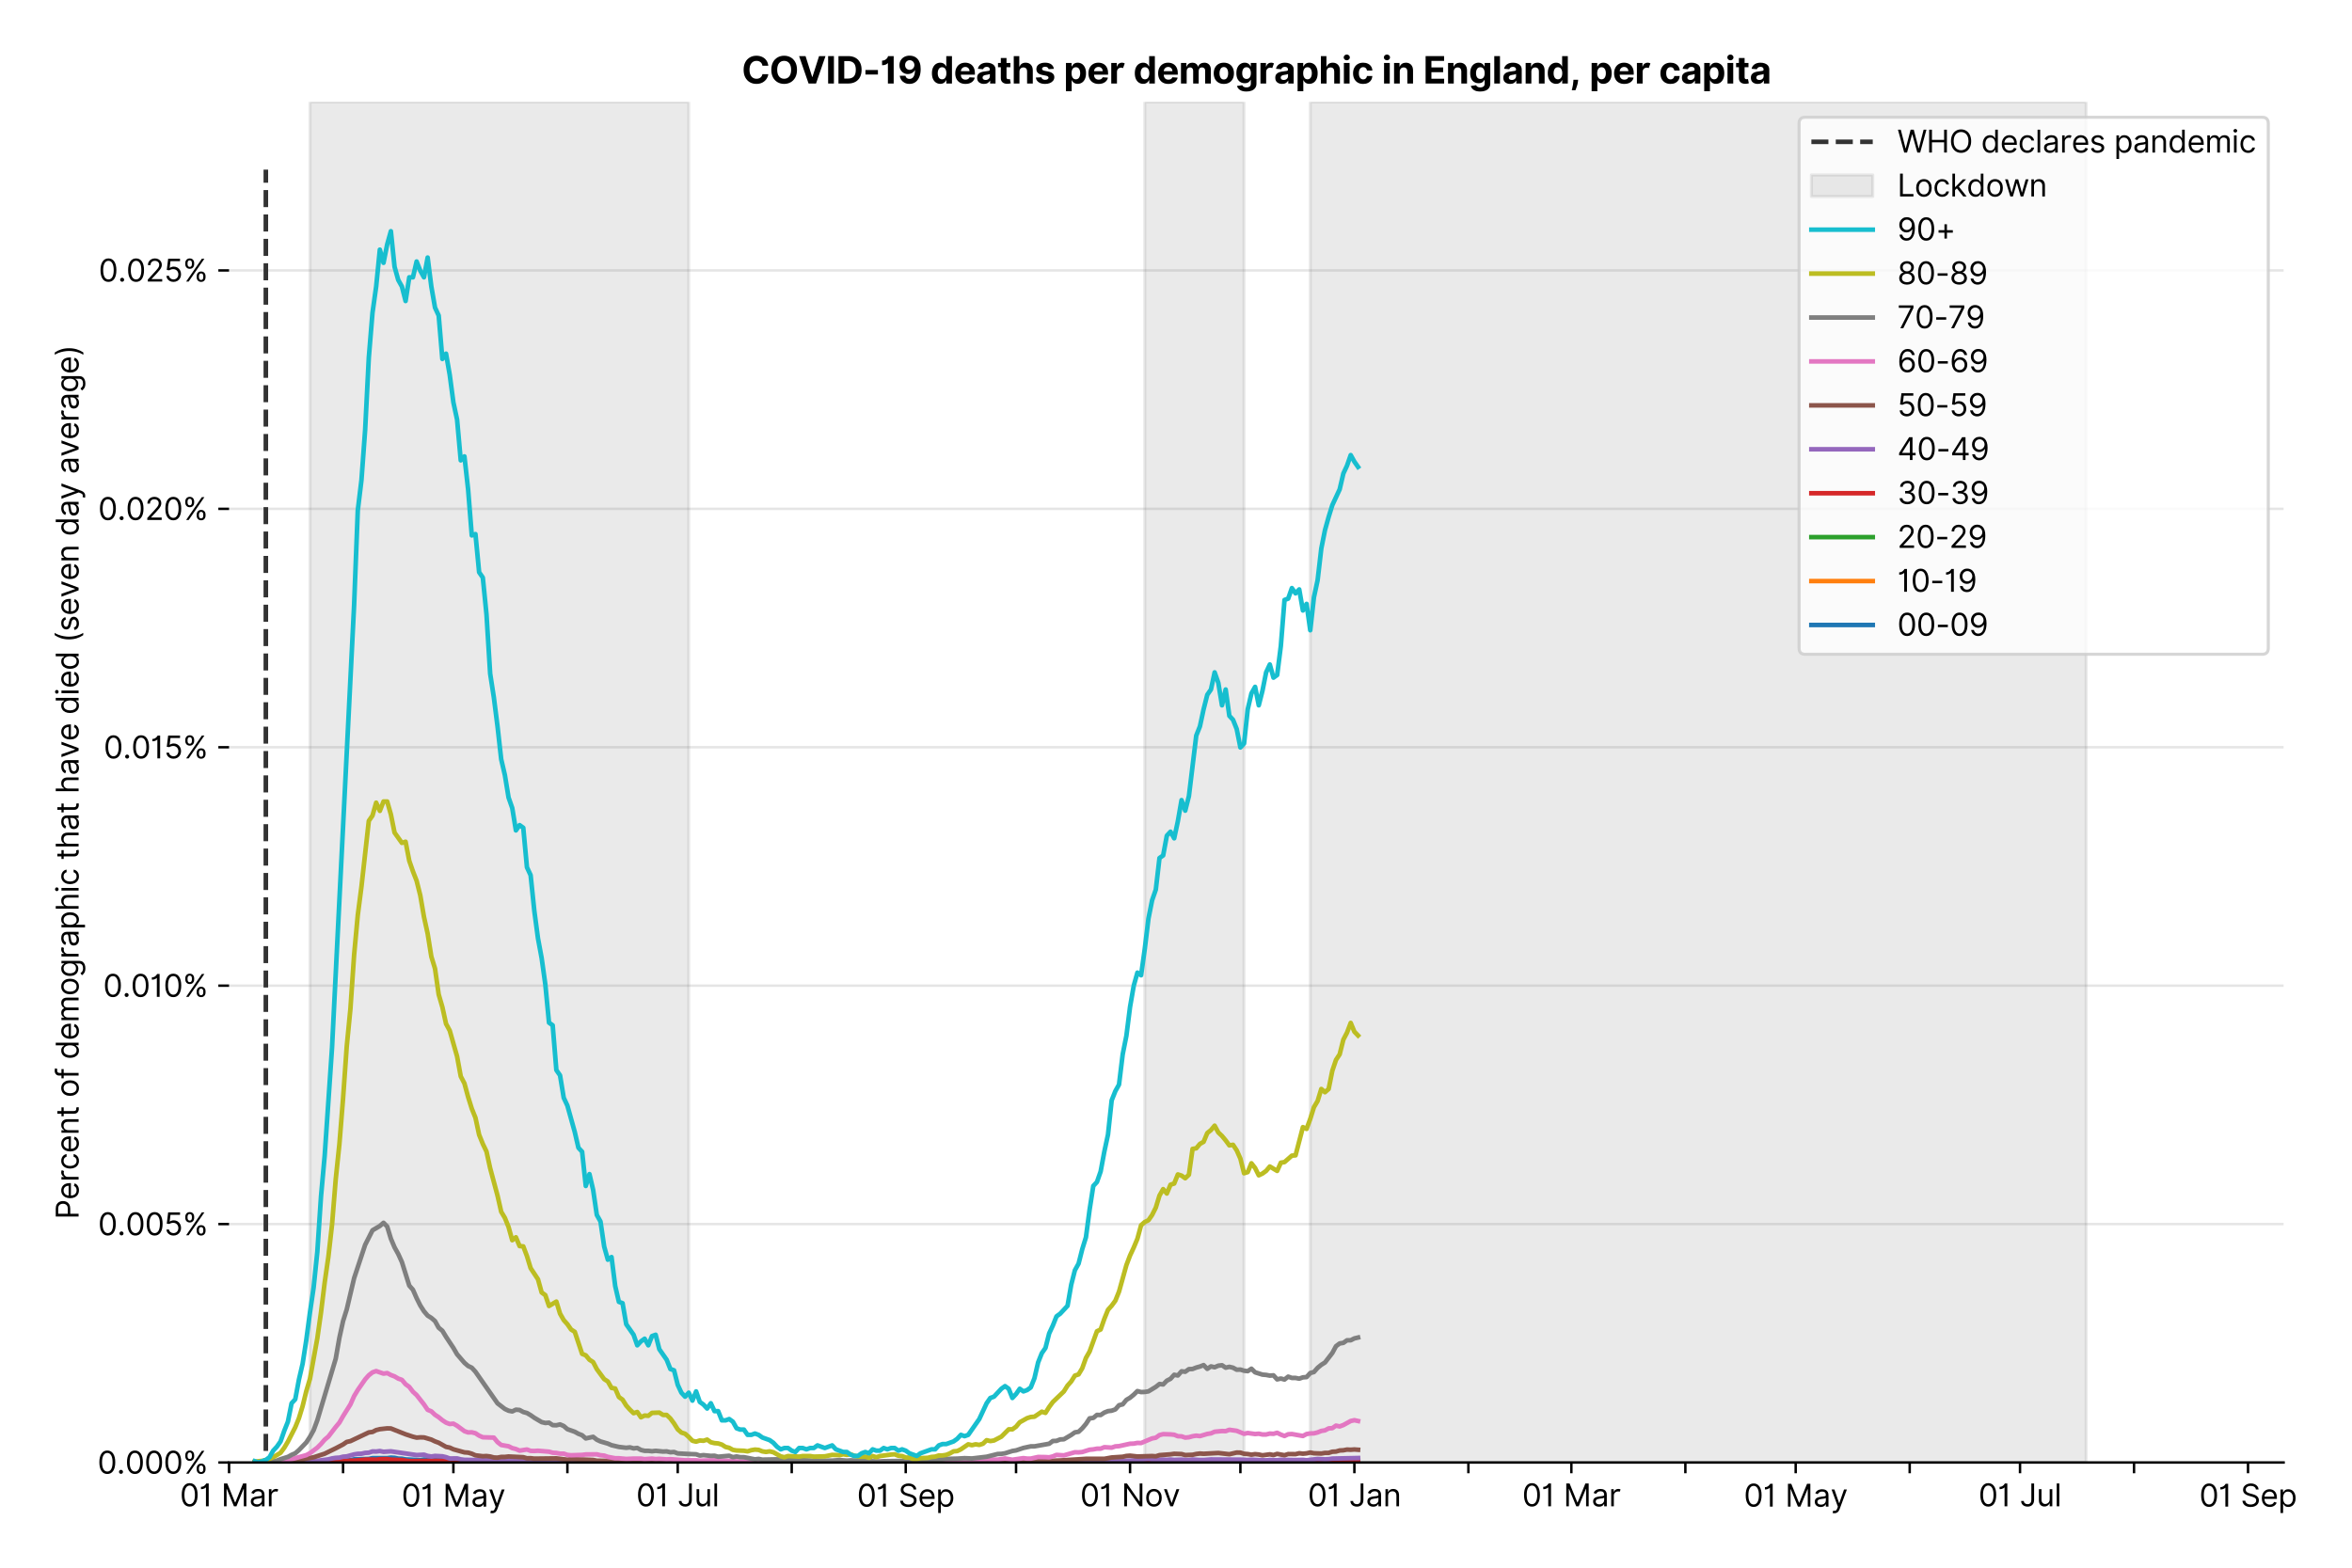 <?xml version="1.0" encoding="utf-8" standalone="no"?>
<!DOCTYPE svg PUBLIC "-//W3C//DTD SVG 1.1//EN"
  "http://www.w3.org/Graphics/SVG/1.1/DTD/svg11.dtd">
<svg version="1.1" viewBox="0 0 766.543 511.234" xmlns="http://www.w3.org/2000/svg" xmlns:xlink="http://www.w3.org/1999/xlink">
 <defs>
  <style type="text/css">*{stroke-linecap:butt;stroke-linejoin:round;}</style>
 </defs>
 <g id="figure_1">
  <g id="patch_1">
   <path d="M 0 511.234 
L 766.543 511.234 
L 766.543 0 
L 0 0 
z
" style="fill:#ffffff;"/>
  </g>
  <g id="axes_1">
   <g id="patch_2">
    <path d="M 74.655 476.745 
L 744.255 476.745 
L 744.255 33.225 
L 74.655 33.225 
z
" style="fill:#ffffff;"/>
   </g>
   <g id="matplotlib.axis_1">
    <g id="xtick_1">
     <g id="line2d_1">
      <defs>
       <path d="M 0 0 
L 0 3.5 
" id="m00a7241631" style="stroke:#000000;stroke-width:0.8;"/>
      </defs>
      <g>
       <use style="stroke:#000000;stroke-width:0.8;" x="74.655" xlink:href="#m00a7241631" y="476.745"/>
      </g>
     </g>
     <g id="text_1">
      <!-- 01 Mar -->
      <g transform="translate(58.618 491.018)scale(0.1 -0.1)">
       <defs>
        <path d="M 2000 -64 
Q 1230 -64 806 561 
Q 382 1186 382 2327 
Q 382 3459 809 4088 
Q 1236 4718 2000 4718 
Q 2764 4718 3191 4088 
Q 3618 3459 3618 2327 
Q 3618 1186 3194 561 
Q 2771 -64 2000 -64 
z
M 2000 436 
Q 2509 436 2791 927 
Q 3073 1418 3073 2327 
Q 3073 3234 2789 3730 
Q 2505 4227 2000 4227 
Q 1496 4227 1211 3730 
Q 927 3234 927 2327 
Q 927 1418 1210 927 
Q 1493 436 2000 436 
z
" id="Inter-Regular-30" transform="scale(0.016)"/>
        <path d="M 1973 4655 
L 1973 0 
L 1409 0 
L 1409 3836 
L 1373 3836 
Q 1341 3773 1209 3692 
Q 1077 3611 868 3551 
Q 659 3491 391 3491 
L 391 3964 
Q 661 3964 859 4061 
Q 1057 4159 1190 4291 
Q 1323 4423 1392 4529 
Q 1461 4636 1473 4655 
L 1973 4655 
z
" id="Inter-Regular-31" transform="scale(0.016)"/>
        <path id="Inter-Regular-20" transform="scale(0.016)"/>
        <path d="M 564 4655 
L 1236 4655 
L 2818 791 
L 2873 791 
L 4455 4655 
L 5127 4655 
L 5127 0 
L 4600 0 
L 4600 3536 
L 4555 3536 
L 3100 0 
L 2591 0 
L 1136 3536 
L 1091 3536 
L 1091 0 
L 564 0 
L 564 4655 
z
" id="Inter-Regular-4d" transform="scale(0.016)"/>
        <path d="M 1518 -82 
Q 1186 -82 916 44 
Q 646 170 486 410 
Q 327 650 327 991 
Q 327 1291 445 1478 
Q 564 1666 761 1773 
Q 959 1880 1199 1933 
Q 1439 1986 1682 2018 
Q 2000 2059 2199 2080 
Q 2398 2102 2490 2154 
Q 2582 2207 2582 2336 
L 2582 2355 
Q 2582 2691 2399 2877 
Q 2216 3064 1846 3064 
Q 1461 3064 1243 2895 
Q 1025 2727 936 2536 
L 427 2718 
Q 564 3036 792 3214 
Q 1021 3393 1292 3464 
Q 1564 3536 1827 3536 
Q 1996 3536 2215 3496 
Q 2434 3457 2640 3334 
Q 2846 3211 2982 2963 
Q 3118 2716 3118 2300 
L 3118 0 
L 2582 0 
L 2582 473 
L 2555 473 
Q 2500 359 2373 229 
Q 2246 100 2034 9 
Q 1823 -82 1518 -82 
z
M 1600 400 
Q 1918 400 2137 525 
Q 2357 650 2469 847 
Q 2582 1045 2582 1264 
L 2582 1755 
Q 2548 1714 2433 1681 
Q 2318 1648 2169 1624 
Q 2021 1600 1881 1583 
Q 1741 1566 1655 1555 
Q 1446 1527 1265 1467 
Q 1084 1407 974 1287 
Q 864 1168 864 964 
Q 864 684 1072 542 
Q 1280 400 1600 400 
z
" id="Inter-Regular-61" transform="scale(0.016)"/>
        <path d="M 491 0 
L 491 3491 
L 1009 3491 
L 1009 2964 
L 1046 2964 
Q 1139 3223 1389 3384 
Q 1639 3545 1955 3545 
Q 2100 3545 2209 3511 
Q 2318 3477 2400 3418 
L 2218 2964 
Q 2161 2993 2085 3010 
Q 2009 3027 1909 3027 
Q 1527 3027 1277 2794 
Q 1027 2561 1027 2209 
L 1027 0 
L 491 0 
z
" id="Inter-Regular-72" transform="scale(0.016)"/>
       </defs>
       <use xlink:href="#Inter-Regular-30"/>
       <use x="62.5" xlink:href="#Inter-Regular-31"/>
       <use x="106.676" xlink:href="#Inter-Regular-20"/>
       <use x="134.801" xlink:href="#Inter-Regular-4d"/>
       <use x="225.994" xlink:href="#Inter-Regular-61"/>
       <use x="282.386" xlink:href="#Inter-Regular-72"/>
      </g>
     </g>
    </g>
    <g id="xtick_2">
     <g id="line2d_2">
      <g>
       <use style="stroke:#000000;stroke-width:0.8;" x="111.81" xlink:href="#m00a7241631" y="476.745"/>
      </g>
     </g>
    </g>
    <g id="xtick_3">
     <g id="line2d_3">
      <g>
       <use style="stroke:#000000;stroke-width:0.8;" x="147.766" xlink:href="#m00a7241631" y="476.745"/>
      </g>
     </g>
     <g id="text_2">
      <!-- 01 May -->
      <g transform="translate(130.863 491.117)scale(0.1 -0.1)">
       <defs>
        <path d="M 818 -1355 
Q 682 -1355 575 -1333 
Q 468 -1311 427 -1291 
L 564 -818 
Q 857 -893 1053 -814 
Q 1250 -736 1391 -345 
L 1509 -18 
L 218 3491 
L 800 3491 
L 1764 709 
L 1800 709 
L 2764 3491 
L 3346 3491 
L 1846 -564 
Q 1550 -1355 818 -1355 
z
" id="Inter-Regular-79" transform="scale(0.016)"/>
       </defs>
       <use xlink:href="#Inter-Regular-30"/>
       <use x="62.5" xlink:href="#Inter-Regular-31"/>
       <use x="106.676" xlink:href="#Inter-Regular-20"/>
       <use x="134.801" xlink:href="#Inter-Regular-4d"/>
       <use x="225.994" xlink:href="#Inter-Regular-61"/>
       <use x="282.386" xlink:href="#Inter-Regular-79"/>
      </g>
     </g>
    </g>
    <g id="xtick_4">
     <g id="line2d_4">
      <g>
       <use style="stroke:#000000;stroke-width:0.8;" x="184.921" xlink:href="#m00a7241631" y="476.745"/>
      </g>
     </g>
    </g>
    <g id="xtick_5">
     <g id="line2d_5">
      <g>
       <use style="stroke:#000000;stroke-width:0.8;" x="220.877" xlink:href="#m00a7241631" y="476.745"/>
      </g>
     </g>
     <g id="text_3">
      <!-- 01 Jul -->
      <g transform="translate(207.333 491.018)scale(0.1 -0.1)">
       <defs>
        <path d="M 2346 4655 
L 2909 4655 
L 2909 1327 
Q 2909 657 2549 296 
Q 2189 -64 1582 -64 
Q 1200 -64 902 76 
Q 605 216 434 475 
Q 264 734 264 1091 
L 818 1091 
Q 818 795 1034 615 
Q 1250 436 1582 436 
Q 1948 436 2147 664 
Q 2346 893 2346 1327 
L 2346 4655 
z
" id="Inter-Regular-4a" transform="scale(0.016)"/>
        <path d="M 2691 1427 
L 2691 3491 
L 3227 3491 
L 3227 0 
L 2691 0 
L 2691 591 
L 2655 591 
Q 2532 325 2273 140 
Q 2014 -45 1618 -45 
Q 1127 -45 809 280 
Q 491 605 491 1273 
L 491 3491 
L 1027 3491 
L 1027 1309 
Q 1027 927 1242 700 
Q 1457 473 1791 473 
Q 1991 473 2199 575 
Q 2407 677 2549 888 
Q 2691 1100 2691 1427 
z
" id="Inter-Regular-75" transform="scale(0.016)"/>
        <path d="M 1027 4655 
L 1027 0 
L 491 0 
L 491 4655 
L 1027 4655 
z
" id="Inter-Regular-6c" transform="scale(0.016)"/>
       </defs>
       <use xlink:href="#Inter-Regular-30"/>
       <use x="62.5" xlink:href="#Inter-Regular-31"/>
       <use x="106.676" xlink:href="#Inter-Regular-20"/>
       <use x="134.801" xlink:href="#Inter-Regular-4a"/>
       <use x="189.063" xlink:href="#Inter-Regular-75"/>
       <use x="247.159" xlink:href="#Inter-Regular-6c"/>
      </g>
     </g>
    </g>
    <g id="xtick_6">
     <g id="line2d_6">
      <g>
       <use style="stroke:#000000;stroke-width:0.8;" x="258.032" xlink:href="#m00a7241631" y="476.745"/>
      </g>
     </g>
    </g>
    <g id="xtick_7">
     <g id="line2d_7">
      <g>
       <use style="stroke:#000000;stroke-width:0.8;" x="295.187" xlink:href="#m00a7241631" y="476.745"/>
      </g>
     </g>
     <g id="text_4">
      <!-- 01 Sep -->
      <g transform="translate(279.299 491.117)scale(0.1 -0.1)">
       <defs>
        <path d="M 3109 3491 
Q 3068 3836 2777 4027 
Q 2486 4218 2064 4218 
Q 1600 4218 1318 3999 
Q 1036 3780 1036 3445 
Q 1036 3195 1189 3042 
Q 1343 2889 1553 2803 
Q 1764 2718 1936 2673 
L 2409 2545 
Q 2591 2498 2815 2414 
Q 3039 2330 3244 2185 
Q 3450 2041 3584 1816 
Q 3718 1591 3718 1264 
Q 3718 886 3521 581 
Q 3325 277 2949 97 
Q 2573 -82 2036 -82 
Q 1286 -82 845 272 
Q 405 627 364 1200 
L 946 1200 
Q 968 936 1124 764 
Q 1280 593 1519 510 
Q 1759 427 2036 427 
Q 2359 427 2616 533 
Q 2873 639 3023 828 
Q 3173 1018 3173 1273 
Q 3173 1505 3043 1650 
Q 2914 1795 2702 1886 
Q 2491 1977 2246 2045 
L 1673 2209 
Q 1127 2366 809 2657 
Q 491 2948 491 3418 
Q 491 3809 703 4101 
Q 916 4393 1276 4555 
Q 1636 4718 2082 4718 
Q 2532 4718 2882 4558 
Q 3232 4398 3437 4120 
Q 3643 3843 3655 3491 
L 3109 3491 
z
" id="Inter-Regular-53" transform="scale(0.016)"/>
        <path d="M 1955 -73 
Q 1450 -73 1085 151 
Q 721 375 524 778 
Q 327 1182 327 1718 
Q 327 2255 524 2665 
Q 721 3075 1074 3305 
Q 1427 3536 1900 3536 
Q 2173 3536 2439 3445 
Q 2705 3355 2923 3151 
Q 3141 2948 3270 2614 
Q 3400 2280 3400 1791 
L 3400 1564 
L 866 1564 
Q 884 1005 1183 707 
Q 1482 409 1955 409 
Q 2271 409 2498 545 
Q 2725 682 2827 955 
L 3346 809 
Q 3223 414 2854 170 
Q 2486 -73 1955 -73 
z
M 866 2027 
L 2855 2027 
Q 2855 2470 2595 2762 
Q 2336 3055 1900 3055 
Q 1593 3055 1368 2911 
Q 1143 2768 1013 2533 
Q 884 2298 866 2027 
z
" id="Inter-Regular-65" transform="scale(0.016)"/>
        <path d="M 491 -1309 
L 491 3491 
L 1009 3491 
L 1009 2936 
L 1073 2936 
Q 1132 3027 1237 3169 
Q 1343 3311 1542 3423 
Q 1741 3536 2082 3536 
Q 2523 3536 2859 3315 
Q 3196 3095 3384 2690 
Q 3573 2286 3573 1736 
Q 3573 1182 3384 776 
Q 3196 370 2861 148 
Q 2527 -73 2091 -73 
Q 1755 -73 1552 39 
Q 1350 152 1241 296 
Q 1132 441 1073 536 
L 1027 536 
L 1027 -1309 
L 491 -1309 
z
M 1018 1745 
Q 1018 1152 1276 780 
Q 1534 409 2018 409 
Q 2355 409 2581 587 
Q 2807 766 2921 1069 
Q 3036 1373 3036 1745 
Q 3036 2114 2923 2410 
Q 2811 2707 2585 2881 
Q 2359 3055 2018 3055 
Q 1527 3055 1272 2693 
Q 1018 2332 1018 1745 
z
" id="Inter-Regular-70" transform="scale(0.016)"/>
       </defs>
       <use xlink:href="#Inter-Regular-30"/>
       <use x="62.5" xlink:href="#Inter-Regular-31"/>
       <use x="106.676" xlink:href="#Inter-Regular-20"/>
       <use x="134.801" xlink:href="#Inter-Regular-53"/>
       <use x="198.58" xlink:href="#Inter-Regular-65"/>
       <use x="256.818" xlink:href="#Inter-Regular-70"/>
      </g>
     </g>
    </g>
    <g id="xtick_8">
     <g id="line2d_8">
      <g>
       <use style="stroke:#000000;stroke-width:0.8;" x="331.143" xlink:href="#m00a7241631" y="476.745"/>
      </g>
     </g>
    </g>
    <g id="xtick_9">
     <g id="line2d_9">
      <g>
       <use style="stroke:#000000;stroke-width:0.8;" x="368.298" xlink:href="#m00a7241631" y="476.745"/>
      </g>
     </g>
     <g id="text_5">
      <!-- 01 Nov -->
      <g transform="translate(352.027 491.018)scale(0.1 -0.1)">
       <defs>
        <path d="M 4255 4655 
L 4255 0 
L 3709 0 
L 1173 3655 
L 1127 3655 
L 1127 0 
L 564 0 
L 564 4655 
L 1109 4655 
L 3655 991 
L 3700 991 
L 3700 4655 
L 4255 4655 
z
" id="Inter-Regular-4e" transform="scale(0.016)"/>
        <path d="M 1909 -73 
Q 1436 -73 1080 152 
Q 725 377 526 781 
Q 327 1186 327 1727 
Q 327 2273 526 2679 
Q 725 3086 1080 3311 
Q 1436 3536 1909 3536 
Q 2382 3536 2737 3311 
Q 3093 3086 3292 2679 
Q 3491 2273 3491 1727 
Q 3491 1186 3292 781 
Q 3093 377 2737 152 
Q 2382 -73 1909 -73 
z
M 1909 409 
Q 2268 409 2500 593 
Q 2732 777 2843 1077 
Q 2955 1377 2955 1727 
Q 2955 2077 2843 2379 
Q 2732 2682 2500 2868 
Q 2268 3055 1909 3055 
Q 1550 3055 1318 2868 
Q 1086 2682 975 2379 
Q 864 2077 864 1727 
Q 864 1377 975 1077 
Q 1086 777 1318 593 
Q 1550 409 1909 409 
z
" id="Inter-Regular-6f" transform="scale(0.016)"/>
        <path d="M 3346 3491 
L 2055 0 
L 1509 0 
L 218 3491 
L 800 3491 
L 1764 709 
L 1800 709 
L 2764 3491 
L 3346 3491 
z
" id="Inter-Regular-76" transform="scale(0.016)"/>
       </defs>
       <use xlink:href="#Inter-Regular-30"/>
       <use x="62.5" xlink:href="#Inter-Regular-31"/>
       <use x="106.676" xlink:href="#Inter-Regular-20"/>
       <use x="134.801" xlink:href="#Inter-Regular-4e"/>
       <use x="210.085" xlink:href="#Inter-Regular-6f"/>
       <use x="269.744" xlink:href="#Inter-Regular-76"/>
      </g>
     </g>
    </g>
    <g id="xtick_10">
     <g id="line2d_10">
      <g>
       <use style="stroke:#000000;stroke-width:0.8;" x="404.254" xlink:href="#m00a7241631" y="476.745"/>
      </g>
     </g>
    </g>
    <g id="xtick_11">
     <g id="line2d_11">
      <g>
       <use style="stroke:#000000;stroke-width:0.8;" x="441.409" xlink:href="#m00a7241631" y="476.745"/>
      </g>
     </g>
     <g id="text_6">
      <!-- 01 Jan -->
      <g transform="translate(426.21 491.018)scale(0.1 -0.1)">
       <defs>
        <path d="M 1027 2100 
L 1027 0 
L 491 0 
L 491 3491 
L 1009 3491 
L 1009 2945 
L 1055 2945 
Q 1177 3211 1427 3373 
Q 1677 3536 2073 3536 
Q 2602 3536 2928 3211 
Q 3255 2886 3255 2218 
L 3255 0 
L 2718 0 
L 2718 2182 
Q 2718 2593 2504 2824 
Q 2291 3055 1918 3055 
Q 1534 3055 1280 2806 
Q 1027 2557 1027 2100 
z
" id="Inter-Regular-6e" transform="scale(0.016)"/>
       </defs>
       <use xlink:href="#Inter-Regular-30"/>
       <use x="62.5" xlink:href="#Inter-Regular-31"/>
       <use x="106.676" xlink:href="#Inter-Regular-20"/>
       <use x="134.801" xlink:href="#Inter-Regular-4a"/>
       <use x="189.063" xlink:href="#Inter-Regular-61"/>
       <use x="245.455" xlink:href="#Inter-Regular-6e"/>
      </g>
     </g>
    </g>
    <g id="xtick_12">
     <g id="line2d_12">
      <g>
       <use style="stroke:#000000;stroke-width:0.8;" x="478.564" xlink:href="#m00a7241631" y="476.745"/>
      </g>
     </g>
    </g>
    <g id="xtick_13">
     <g id="line2d_13">
      <g>
       <use style="stroke:#000000;stroke-width:0.8;" x="512.123" xlink:href="#m00a7241631" y="476.745"/>
      </g>
     </g>
     <g id="text_7">
      <!-- 01 Mar -->
      <g transform="translate(496.087 491.018)scale(0.1 -0.1)">
       <use xlink:href="#Inter-Regular-30"/>
       <use x="62.5" xlink:href="#Inter-Regular-31"/>
       <use x="106.676" xlink:href="#Inter-Regular-20"/>
       <use x="134.801" xlink:href="#Inter-Regular-4d"/>
       <use x="225.994" xlink:href="#Inter-Regular-61"/>
       <use x="282.386" xlink:href="#Inter-Regular-72"/>
      </g>
     </g>
    </g>
    <g id="xtick_14">
     <g id="line2d_14">
      <g>
       <use style="stroke:#000000;stroke-width:0.8;" x="549.278" xlink:href="#m00a7241631" y="476.745"/>
      </g>
     </g>
    </g>
    <g id="xtick_15">
     <g id="line2d_15">
      <g>
       <use style="stroke:#000000;stroke-width:0.8;" x="585.235" xlink:href="#m00a7241631" y="476.745"/>
      </g>
     </g>
     <g id="text_8">
      <!-- 01 May -->
      <g transform="translate(568.332 491.117)scale(0.1 -0.1)">
       <use xlink:href="#Inter-Regular-30"/>
       <use x="62.5" xlink:href="#Inter-Regular-31"/>
       <use x="106.676" xlink:href="#Inter-Regular-20"/>
       <use x="134.801" xlink:href="#Inter-Regular-4d"/>
       <use x="225.994" xlink:href="#Inter-Regular-61"/>
       <use x="282.386" xlink:href="#Inter-Regular-79"/>
      </g>
     </g>
    </g>
    <g id="xtick_16">
     <g id="line2d_16">
      <g>
       <use style="stroke:#000000;stroke-width:0.8;" x="622.39" xlink:href="#m00a7241631" y="476.745"/>
      </g>
     </g>
    </g>
    <g id="xtick_17">
     <g id="line2d_17">
      <g>
       <use style="stroke:#000000;stroke-width:0.8;" x="658.346" xlink:href="#m00a7241631" y="476.745"/>
      </g>
     </g>
     <g id="text_9">
      <!-- 01 Jul -->
      <g transform="translate(644.802 491.018)scale(0.1 -0.1)">
       <use xlink:href="#Inter-Regular-30"/>
       <use x="62.5" xlink:href="#Inter-Regular-31"/>
       <use x="106.676" xlink:href="#Inter-Regular-20"/>
       <use x="134.801" xlink:href="#Inter-Regular-4a"/>
       <use x="189.063" xlink:href="#Inter-Regular-75"/>
       <use x="247.159" xlink:href="#Inter-Regular-6c"/>
      </g>
     </g>
    </g>
    <g id="xtick_18">
     <g id="line2d_18">
      <g>
       <use style="stroke:#000000;stroke-width:0.8;" x="695.501" xlink:href="#m00a7241631" y="476.745"/>
      </g>
     </g>
    </g>
    <g id="xtick_19">
     <g id="line2d_19">
      <g>
       <use style="stroke:#000000;stroke-width:0.8;" x="732.656" xlink:href="#m00a7241631" y="476.745"/>
      </g>
     </g>
     <g id="text_10">
      <!-- 01 Sep -->
      <g transform="translate(716.768 491.117)scale(0.1 -0.1)">
       <use xlink:href="#Inter-Regular-30"/>
       <use x="62.5" xlink:href="#Inter-Regular-31"/>
       <use x="106.676" xlink:href="#Inter-Regular-20"/>
       <use x="134.801" xlink:href="#Inter-Regular-53"/>
       <use x="198.58" xlink:href="#Inter-Regular-65"/>
       <use x="256.818" xlink:href="#Inter-Regular-70"/>
      </g>
     </g>
    </g>
   </g>
   <g id="matplotlib.axis_2">
    <g id="ytick_1">
     <g id="line2d_20">
      <path clip-path="url(#p89b2a48983)" d="M 74.655 476.745 
L 744.255 476.745 
" style="fill:none;stroke:#e5e5e5;stroke-linecap:square;stroke-width:0.8;"/>
     </g>
     <g id="line2d_21">
      <defs>
       <path d="M 0 0 
L -3.5 0 
" id="mba93bd6e3d" style="stroke:#000000;stroke-width:0.8;"/>
      </defs>
      <g>
       <use style="stroke:#000000;stroke-width:0.8;" x="74.655" xlink:href="#mba93bd6e3d" y="476.745"/>
      </g>
     </g>
     <g id="text_11">
      <!-- 0.000% -->
      <g transform="translate(31.773 480.382)scale(0.1 -0.1)">
       <defs>
        <path d="M 882 -36 
Q 714 -36 593 84 
Q 473 205 473 373 
Q 473 541 593 661 
Q 714 782 882 782 
Q 1050 782 1170 661 
Q 1291 541 1291 373 
Q 1291 205 1170 84 
Q 1050 -36 882 -36 
z
" id="Inter-Regular-2e" transform="scale(0.016)"/>
        <path d="M 2855 873 
L 2855 1118 
Q 2855 1373 2960 1585 
Q 3066 1798 3269 1926 
Q 3473 2055 3764 2055 
Q 4059 2055 4259 1926 
Q 4459 1798 4561 1585 
Q 4664 1373 4664 1118 
L 4664 873 
Q 4664 618 4560 405 
Q 4457 193 4256 64 
Q 4055 -64 3764 -64 
Q 3468 -64 3266 64 
Q 3064 193 2959 405 
Q 2855 618 2855 873 
z
M 536 3536 
L 536 3782 
Q 536 4036 642 4248 
Q 748 4461 951 4589 
Q 1155 4718 1446 4718 
Q 1741 4718 1941 4589 
Q 2141 4461 2243 4248 
Q 2346 4036 2346 3782 
L 2346 3536 
Q 2346 3282 2242 3069 
Q 2139 2857 1937 2728 
Q 1736 2600 1446 2600 
Q 1150 2600 948 2728 
Q 746 2857 641 3069 
Q 536 3282 536 3536 
z
M 709 0 
L 3909 4655 
L 4427 4655 
L 1227 0 
L 709 0 
z
M 3318 1118 
L 3318 873 
Q 3318 661 3418 494 
Q 3518 327 3764 327 
Q 4002 327 4101 494 
Q 4200 661 4200 873 
L 4200 1118 
Q 4200 1330 4104 1497 
Q 4009 1664 3764 1664 
Q 3525 1664 3421 1497 
Q 3318 1330 3318 1118 
z
M 1000 3782 
L 1000 3536 
Q 1000 3325 1100 3158 
Q 1200 2991 1446 2991 
Q 1684 2991 1783 3158 
Q 1882 3325 1882 3536 
L 1882 3782 
Q 1882 3993 1786 4160 
Q 1691 4327 1446 4327 
Q 1207 4327 1103 4160 
Q 1000 3993 1000 3782 
z
" id="Inter-Regular-25" transform="scale(0.016)"/>
       </defs>
       <use xlink:href="#Inter-Regular-30"/>
       <use x="62.5" xlink:href="#Inter-Regular-2e"/>
       <use x="90.057" xlink:href="#Inter-Regular-30"/>
       <use x="152.557" xlink:href="#Inter-Regular-30"/>
       <use x="215.057" xlink:href="#Inter-Regular-30"/>
       <use x="277.557" xlink:href="#Inter-Regular-25"/>
      </g>
     </g>
    </g>
    <g id="ytick_2">
     <g id="line2d_22">
      <path clip-path="url(#p89b2a48983)" d="M 74.655 399.026 
L 744.255 399.026 
" style="fill:none;stroke:#e5e5e5;stroke-linecap:square;stroke-width:0.8;"/>
     </g>
     <g id="line2d_23">
      <g>
       <use style="stroke:#000000;stroke-width:0.8;" x="74.655" xlink:href="#mba93bd6e3d" y="399.026"/>
      </g>
     </g>
     <g id="text_12">
      <!-- 0.005% -->
      <g transform="translate(31.944 402.663)scale(0.1 -0.1)">
       <defs>
        <path d="M 1936 -64 
Q 1536 -64 1216 95 
Q 896 255 702 532 
Q 509 809 491 1164 
L 1036 1164 
Q 1068 848 1324 642 
Q 1580 436 1936 436 
Q 2223 436 2447 570 
Q 2671 705 2799 940 
Q 2927 1175 2927 1473 
Q 2927 1777 2794 2017 
Q 2661 2257 2429 2395 
Q 2198 2534 1900 2536 
Q 1686 2539 1461 2472 
Q 1236 2405 1091 2300 
L 564 2364 
L 846 4655 
L 3264 4655 
L 3264 4155 
L 1318 4155 
L 1155 2782 
L 1182 2782 
Q 1325 2895 1541 2970 
Q 1757 3045 1991 3045 
Q 2418 3045 2753 2842 
Q 3089 2639 3281 2286 
Q 3473 1934 3473 1482 
Q 3473 1036 3274 687 
Q 3075 339 2727 137 
Q 2380 -64 1936 -64 
z
" id="Inter-Regular-35" transform="scale(0.016)"/>
       </defs>
       <use xlink:href="#Inter-Regular-30"/>
       <use x="62.5" xlink:href="#Inter-Regular-2e"/>
       <use x="90.057" xlink:href="#Inter-Regular-30"/>
       <use x="152.557" xlink:href="#Inter-Regular-30"/>
       <use x="215.057" xlink:href="#Inter-Regular-35"/>
       <use x="275.852" xlink:href="#Inter-Regular-25"/>
      </g>
     </g>
    </g>
    <g id="ytick_3">
     <g id="line2d_24">
      <path clip-path="url(#p89b2a48983)" d="M 74.655 321.307 
L 744.255 321.307 
" style="fill:none;stroke:#e5e5e5;stroke-linecap:square;stroke-width:0.8;"/>
     </g>
     <g id="line2d_25">
      <g>
       <use style="stroke:#000000;stroke-width:0.8;" x="74.655" xlink:href="#mba93bd6e3d" y="321.307"/>
      </g>
     </g>
     <g id="text_13">
      <!-- 0.010% -->
      <g transform="translate(33.606 324.944)scale(0.1 -0.1)">
       <use xlink:href="#Inter-Regular-30"/>
       <use x="62.5" xlink:href="#Inter-Regular-2e"/>
       <use x="90.057" xlink:href="#Inter-Regular-30"/>
       <use x="152.557" xlink:href="#Inter-Regular-31"/>
       <use x="196.733" xlink:href="#Inter-Regular-30"/>
       <use x="259.233" xlink:href="#Inter-Regular-25"/>
      </g>
     </g>
    </g>
    <g id="ytick_4">
     <g id="line2d_26">
      <path clip-path="url(#p89b2a48983)" d="M 74.655 243.588 
L 744.255 243.588 
" style="fill:none;stroke:#e5e5e5;stroke-linecap:square;stroke-width:0.8;"/>
     </g>
     <g id="line2d_27">
      <g>
       <use style="stroke:#000000;stroke-width:0.8;" x="74.655" xlink:href="#mba93bd6e3d" y="243.588"/>
      </g>
     </g>
     <g id="text_14">
      <!-- 0.015% -->
      <g transform="translate(33.777 247.225)scale(0.1 -0.1)">
       <use xlink:href="#Inter-Regular-30"/>
       <use x="62.5" xlink:href="#Inter-Regular-2e"/>
       <use x="90.057" xlink:href="#Inter-Regular-30"/>
       <use x="152.557" xlink:href="#Inter-Regular-31"/>
       <use x="196.733" xlink:href="#Inter-Regular-35"/>
       <use x="257.528" xlink:href="#Inter-Regular-25"/>
      </g>
     </g>
    </g>
    <g id="ytick_5">
     <g id="line2d_28">
      <path clip-path="url(#p89b2a48983)" d="M 74.655 165.869 
L 744.255 165.869 
" style="fill:none;stroke:#e5e5e5;stroke-linecap:square;stroke-width:0.8;"/>
     </g>
     <g id="line2d_29">
      <g>
       <use style="stroke:#000000;stroke-width:0.8;" x="74.655" xlink:href="#mba93bd6e3d" y="165.869"/>
      </g>
     </g>
     <g id="text_15">
      <!-- 0.020% -->
      <g transform="translate(31.972 169.506)scale(0.1 -0.1)">
       <defs>
        <path d="M 482 0 
L 482 409 
L 2018 2091 
Q 2289 2386 2464 2605 
Q 2639 2825 2724 3019 
Q 2809 3214 2809 3427 
Q 2809 3795 2553 4011 
Q 2298 4227 1918 4227 
Q 1514 4227 1275 3985 
Q 1036 3743 1036 3345 
L 500 3345 
Q 500 3755 688 4064 
Q 877 4373 1203 4545 
Q 1530 4718 1936 4718 
Q 2346 4718 2661 4545 
Q 2977 4373 3156 4079 
Q 3336 3786 3336 3427 
Q 3336 3170 3244 2926 
Q 3152 2682 2926 2383 
Q 2700 2084 2300 1655 
L 1255 536 
L 1255 500 
L 3418 500 
L 3418 0 
L 482 0 
z
" id="Inter-Regular-32" transform="scale(0.016)"/>
       </defs>
       <use xlink:href="#Inter-Regular-30"/>
       <use x="62.5" xlink:href="#Inter-Regular-2e"/>
       <use x="90.057" xlink:href="#Inter-Regular-30"/>
       <use x="152.557" xlink:href="#Inter-Regular-32"/>
       <use x="213.068" xlink:href="#Inter-Regular-30"/>
       <use x="275.568" xlink:href="#Inter-Regular-25"/>
      </g>
     </g>
    </g>
    <g id="ytick_6">
     <g id="line2d_30">
      <path clip-path="url(#p89b2a48983)" d="M 74.655 88.15 
L 744.255 88.15 
" style="fill:none;stroke:#e5e5e5;stroke-linecap:square;stroke-width:0.8;"/>
     </g>
     <g id="line2d_31">
      <g>
       <use style="stroke:#000000;stroke-width:0.8;" x="74.655" xlink:href="#mba93bd6e3d" y="88.15"/>
      </g>
     </g>
     <g id="text_16">
      <!-- 0.025% -->
      <g transform="translate(32.142 91.787)scale(0.1 -0.1)">
       <use xlink:href="#Inter-Regular-30"/>
       <use x="62.5" xlink:href="#Inter-Regular-2e"/>
       <use x="90.057" xlink:href="#Inter-Regular-30"/>
       <use x="152.557" xlink:href="#Inter-Regular-32"/>
       <use x="213.068" xlink:href="#Inter-Regular-35"/>
       <use x="273.864" xlink:href="#Inter-Regular-25"/>
      </g>
     </g>
    </g>
    <g id="text_17">
     <!-- Percent of demographic that have died (seven day average) -->
     <g transform="translate(25.614 397.458)rotate(-90)scale(0.1 -0.1)">
      <defs>
       <path d="M 564 0 
L 564 4655 
L 2136 4655 
Q 2684 4655 3033 4458 
Q 3382 4261 3550 3927 
Q 3718 3593 3718 3182 
Q 3718 2770 3551 2434 
Q 3384 2098 3036 1899 
Q 2689 1700 2146 1700 
L 1127 1700 
L 1127 0 
L 564 0 
z
M 1127 2200 
L 2127 2200 
Q 2689 2200 2926 2482 
Q 3164 2764 3164 3182 
Q 3164 3602 2925 3878 
Q 2686 4155 2118 4155 
L 1127 4155 
L 1127 2200 
z
" id="Inter-Regular-50" transform="scale(0.016)"/>
       <path d="M 1909 -73 
Q 1418 -73 1063 159 
Q 709 391 518 798 
Q 327 1205 327 1727 
Q 327 2259 524 2667 
Q 721 3075 1074 3305 
Q 1427 3536 1900 3536 
Q 2268 3536 2563 3400 
Q 2859 3264 3047 3018 
Q 3236 2773 3282 2445 
L 2746 2445 
Q 2684 2684 2474 2869 
Q 2264 3055 1909 3055 
Q 1439 3055 1151 2697 
Q 864 2339 864 1745 
Q 864 1139 1148 774 
Q 1432 409 1909 409 
Q 2223 409 2447 570 
Q 2671 732 2746 1018 
L 3282 1018 
Q 3236 709 3058 462 
Q 2880 216 2588 71 
Q 2296 -73 1909 -73 
z
" id="Inter-Regular-63" transform="scale(0.016)"/>
       <path d="M 2009 3491 
L 2009 3036 
L 1264 3036 
L 1264 1000 
Q 1264 773 1331 660 
Q 1398 548 1503 510 
Q 1609 473 1727 473 
Q 1816 473 1873 483 
Q 1930 493 1964 500 
L 2073 18 
Q 2018 -2 1920 -23 
Q 1823 -45 1673 -45 
Q 1446 -45 1228 52 
Q 1011 150 869 350 
Q 727 550 727 855 
L 727 3036 
L 200 3036 
L 200 3491 
L 727 3491 
L 727 4327 
L 1264 4327 
L 1264 3491 
L 2009 3491 
z
" id="Inter-Regular-74" transform="scale(0.016)"/>
       <path d="M 2046 3491 
L 2046 3036 
L 1264 3036 
L 1264 0 
L 727 0 
L 727 3036 
L 164 3036 
L 164 3491 
L 727 3491 
L 727 3973 
Q 727 4273 868 4473 
Q 1009 4673 1234 4773 
Q 1459 4873 1709 4873 
Q 1907 4873 2032 4841 
Q 2157 4809 2218 4782 
L 2064 4318 
Q 2023 4332 1951 4352 
Q 1880 4373 1764 4373 
Q 1498 4373 1381 4239 
Q 1264 4105 1264 3845 
L 1264 3491 
L 2046 3491 
z
" id="Inter-Regular-66" transform="scale(0.016)"/>
       <path d="M 1809 -73 
Q 1373 -73 1039 148 
Q 705 370 516 776 
Q 327 1182 327 1736 
Q 327 2286 516 2690 
Q 705 3095 1041 3315 
Q 1377 3536 1818 3536 
Q 2159 3536 2358 3423 
Q 2557 3311 2662 3169 
Q 2768 3027 2827 2936 
L 2873 2936 
L 2873 4655 
L 3409 4655 
L 3409 0 
L 2891 0 
L 2891 536 
L 2827 536 
Q 2768 441 2659 296 
Q 2550 152 2348 39 
Q 2146 -73 1809 -73 
z
M 1882 409 
Q 2366 409 2624 780 
Q 2882 1152 2882 1745 
Q 2882 2332 2627 2693 
Q 2373 3055 1882 3055 
Q 1541 3055 1315 2881 
Q 1089 2707 976 2410 
Q 864 2114 864 1745 
Q 864 1373 978 1069 
Q 1093 766 1319 587 
Q 1546 409 1882 409 
z
" id="Inter-Regular-64" transform="scale(0.016)"/>
       <path d="M 491 0 
L 491 3491 
L 1009 3491 
L 1009 2945 
L 1055 2945 
Q 1164 3225 1407 3380 
Q 1650 3536 1991 3536 
Q 2336 3536 2567 3380 
Q 2798 3225 2927 2945 
L 2964 2945 
Q 3098 3216 3366 3376 
Q 3634 3536 4009 3536 
Q 4477 3536 4775 3244 
Q 5073 2952 5073 2336 
L 5073 0 
L 4536 0 
L 4536 2336 
Q 4536 2723 4325 2889 
Q 4114 3055 3827 3055 
Q 3459 3055 3257 2833 
Q 3055 2611 3055 2273 
L 3055 0 
L 2509 0 
L 2509 2391 
Q 2509 2689 2316 2872 
Q 2123 3055 1818 3055 
Q 1609 3055 1428 2943 
Q 1248 2832 1137 2635 
Q 1027 2439 1027 2182 
L 1027 0 
L 491 0 
z
" id="Inter-Regular-6d" transform="scale(0.016)"/>
       <path d="M 1900 -1382 
Q 1316 -1382 976 -1169 
Q 636 -957 473 -682 
L 900 -382 
Q 973 -477 1084 -601 
Q 1196 -725 1390 -817 
Q 1584 -909 1900 -909 
Q 2323 -909 2598 -704 
Q 2873 -500 2873 -64 
L 2873 645 
L 2827 645 
Q 2768 550 2660 410 
Q 2552 270 2351 162 
Q 2150 55 1809 55 
Q 1386 55 1051 255 
Q 716 455 521 836 
Q 327 1218 327 1764 
Q 327 2300 516 2699 
Q 705 3098 1041 3317 
Q 1377 3536 1818 3536 
Q 2159 3536 2360 3423 
Q 2561 3311 2669 3169 
Q 2777 3027 2836 2936 
L 2891 2936 
L 2891 3491 
L 3409 3491 
L 3409 -100 
Q 3409 -550 3205 -833 
Q 3002 -1116 2660 -1249 
Q 2318 -1382 1900 -1382 
z
M 1882 536 
Q 2366 536 2624 864 
Q 2882 1193 2882 1773 
Q 2882 2339 2627 2697 
Q 2373 3055 1882 3055 
Q 1541 3055 1315 2882 
Q 1089 2709 976 2418 
Q 864 2127 864 1773 
Q 864 1227 1120 881 
Q 1377 536 1882 536 
z
" id="Inter-Regular-67" transform="scale(0.016)"/>
       <path d="M 1027 2100 
L 1027 0 
L 491 0 
L 491 4655 
L 1027 4655 
L 1027 2945 
L 1073 2945 
Q 1196 3216 1442 3376 
Q 1689 3536 2100 3536 
Q 2636 3536 2963 3213 
Q 3291 2891 3291 2218 
L 3291 0 
L 2755 0 
L 2755 2182 
Q 2755 2598 2540 2826 
Q 2325 3055 1946 3055 
Q 1548 3055 1287 2806 
Q 1027 2557 1027 2100 
z
" id="Inter-Regular-68" transform="scale(0.016)"/>
       <path d="M 491 0 
L 491 3491 
L 1027 3491 
L 1027 0 
L 491 0 
z
M 764 4073 
Q 607 4073 494 4179 
Q 382 4286 382 4436 
Q 382 4586 494 4693 
Q 607 4800 764 4800 
Q 921 4800 1033 4693 
Q 1146 4586 1146 4436 
Q 1146 4286 1033 4179 
Q 921 4073 764 4073 
z
" id="Inter-Regular-69" transform="scale(0.016)"/>
       <path d="M 682 1964 
Q 682 2823 906 3544 
Q 1130 4266 1546 4873 
L 2018 4873 
Q 1800 4573 1623 4095 
Q 1446 3618 1341 3061 
Q 1236 2505 1236 1964 
Q 1236 1423 1341 866 
Q 1446 309 1623 -168 
Q 1800 -645 2018 -945 
L 1546 -945 
Q 1130 -339 906 383 
Q 682 1105 682 1964 
z
" id="Inter-Regular-28" transform="scale(0.016)"/>
       <path d="M 2964 2709 
L 2482 2573 
Q 2411 2755 2245 2914 
Q 2080 3073 1727 3073 
Q 1407 3073 1194 2926 
Q 982 2780 982 2555 
Q 982 2355 1127 2239 
Q 1273 2123 1582 2045 
L 2100 1918 
Q 3027 1691 3027 973 
Q 3027 673 2855 436 
Q 2684 200 2377 63 
Q 2071 -73 1664 -73 
Q 1130 -73 780 159 
Q 430 391 336 836 
L 846 964 
Q 989 400 1655 400 
Q 2030 400 2251 560 
Q 2473 720 2473 945 
Q 2473 1316 1955 1436 
L 1373 1573 
Q 893 1686 669 1926 
Q 446 2166 446 2527 
Q 446 2823 613 3050 
Q 780 3277 1069 3406 
Q 1359 3536 1727 3536 
Q 2246 3536 2542 3309 
Q 2839 3082 2964 2709 
z
" id="Inter-Regular-73" transform="scale(0.016)"/>
       <path d="M 1638 1940 
Q 1638 1081 1414 359 
Q 1191 -362 775 -969 
L 302 -969 
Q 520 -669 697 -191 
Q 875 286 979 842 
Q 1084 1399 1084 1940 
Q 1084 2481 979 3038 
Q 875 3595 697 4072 
Q 520 4549 302 4849 
L 775 4849 
Q 1191 4243 1414 3521 
Q 1638 2799 1638 1940 
z
" id="Inter-Regular-29" transform="scale(0.016)"/>
      </defs>
      <use xlink:href="#Inter-Regular-50"/>
      <use x="63.494" xlink:href="#Inter-Regular-65"/>
      <use x="121.733" xlink:href="#Inter-Regular-72"/>
      <use x="160.085" xlink:href="#Inter-Regular-63"/>
      <use x="215.909" xlink:href="#Inter-Regular-65"/>
      <use x="274.148" xlink:href="#Inter-Regular-6e"/>
      <use x="332.671" xlink:href="#Inter-Regular-74"/>
      <use x="369.034" xlink:href="#Inter-Regular-20"/>
      <use x="397.159" xlink:href="#Inter-Regular-6f"/>
      <use x="456.818" xlink:href="#Inter-Regular-66"/>
      <use x="492.898" xlink:href="#Inter-Regular-20"/>
      <use x="521.023" xlink:href="#Inter-Regular-64"/>
      <use x="583.097" xlink:href="#Inter-Regular-65"/>
      <use x="641.335" xlink:href="#Inter-Regular-6d"/>
      <use x="728.267" xlink:href="#Inter-Regular-6f"/>
      <use x="787.926" xlink:href="#Inter-Regular-67"/>
      <use x="848.864" xlink:href="#Inter-Regular-72"/>
      <use x="887.216" xlink:href="#Inter-Regular-61"/>
      <use x="943.608" xlink:href="#Inter-Regular-70"/>
      <use x="1004.546" xlink:href="#Inter-Regular-68"/>
      <use x="1063.637" xlink:href="#Inter-Regular-69"/>
      <use x="1087.358" xlink:href="#Inter-Regular-63"/>
      <use x="1143.182" xlink:href="#Inter-Regular-20"/>
      <use x="1171.307" xlink:href="#Inter-Regular-74"/>
      <use x="1207.671" xlink:href="#Inter-Regular-68"/>
      <use x="1266.762" xlink:href="#Inter-Regular-61"/>
      <use x="1323.154" xlink:href="#Inter-Regular-74"/>
      <use x="1359.517" xlink:href="#Inter-Regular-20"/>
      <use x="1387.642" xlink:href="#Inter-Regular-68"/>
      <use x="1446.733" xlink:href="#Inter-Regular-61"/>
      <use x="1503.125" xlink:href="#Inter-Regular-76"/>
      <use x="1558.807" xlink:href="#Inter-Regular-65"/>
      <use x="1617.046" xlink:href="#Inter-Regular-20"/>
      <use x="1645.171" xlink:href="#Inter-Regular-64"/>
      <use x="1707.245" xlink:href="#Inter-Regular-69"/>
      <use x="1730.966" xlink:href="#Inter-Regular-65"/>
      <use x="1789.205" xlink:href="#Inter-Regular-64"/>
      <use x="1851.279" xlink:href="#Inter-Regular-20"/>
      <use x="1879.404" xlink:href="#Inter-Regular-28"/>
      <use x="1915.625" xlink:href="#Inter-Regular-73"/>
      <use x="1967.898" xlink:href="#Inter-Regular-65"/>
      <use x="2026.137" xlink:href="#Inter-Regular-76"/>
      <use x="2081.819" xlink:href="#Inter-Regular-65"/>
      <use x="2140.057" xlink:href="#Inter-Regular-6e"/>
      <use x="2198.58" xlink:href="#Inter-Regular-20"/>
      <use x="2226.705" xlink:href="#Inter-Regular-64"/>
      <use x="2288.779" xlink:href="#Inter-Regular-61"/>
      <use x="2345.171" xlink:href="#Inter-Regular-79"/>
      <use x="2400.853" xlink:href="#Inter-Regular-20"/>
      <use x="2428.978" xlink:href="#Inter-Regular-61"/>
      <use x="2485.37" xlink:href="#Inter-Regular-76"/>
      <use x="2541.052" xlink:href="#Inter-Regular-65"/>
      <use x="2599.29" xlink:href="#Inter-Regular-72"/>
      <use x="2637.643" xlink:href="#Inter-Regular-61"/>
      <use x="2694.035" xlink:href="#Inter-Regular-67"/>
      <use x="2754.972" xlink:href="#Inter-Regular-65"/>
      <use x="2813.211" xlink:href="#Inter-Regular-29"/>
     </g>
    </g>
   </g>
   <g id="patch_3">
    <path clip-path="url(#p89b2a48983)" d="M 101.023 476.745 
L 101.023 33.225 
L 224.473 33.225 
L 224.473 476.745 
z
" style="fill:#777777;opacity:0.15;stroke:#777777;stroke-linejoin:miter;"/>
   </g>
   <g id="patch_4">
    <path clip-path="url(#p89b2a48983)" d="M 373.092 476.745 
L 373.092 33.225 
L 405.453 33.225 
L 405.453 476.745 
z
" style="fill:#777777;opacity:0.15;stroke:#777777;stroke-linejoin:miter;"/>
   </g>
   <g id="patch_5">
    <path clip-path="url(#p89b2a48983)" d="M 427.027 476.745 
L 427.027 33.225 
L 679.92 33.225 
L 679.92 476.745 
z
" style="fill:#777777;opacity:0.15;stroke:#777777;stroke-linejoin:miter;"/>
   </g>
   <g id="LineCollection_1">
    <path clip-path="url(#p89b2a48983)" d="M 86.64 496.814 
L 86.64 55.301 
" style="fill:none;stroke:#333333;stroke-dasharray:5.55,2.4;stroke-dashoffset:0;stroke-width:1.5;"/>
   </g>
   <g id="line2d_32">
    <path clip-path="url(#p89b2a48983)" d="M 83.044 476.745 
L 89.037 476.68 
L 101.023 476.583 
L 107.015 476.355 
L 109.412 476.258 
L 111.81 476.096 
L 114.207 475.998 
L 115.405 475.706 
L 120.199 475.576 
L 121.398 475.316 
L 126.192 475.316 
L 127.391 475.154 
L 128.589 475.219 
L 129.788 475.479 
L 130.986 475.511 
L 132.185 475.738 
L 136.979 475.966 
L 138.178 475.771 
L 140.575 475.901 
L 142.972 475.738 
L 146.567 476.388 
L 147.766 476.42 
L 148.964 476.323 
L 151.362 476.518 
L 154.957 476.388 
L 159.751 476.583 
L 168.141 476.453 
L 177.73 476.648 
L 181.325 476.615 
L 183.722 476.713 
L 192.112 476.615 
L 194.509 476.55 
L 201.7 476.648 
L 204.097 476.615 
L 211.289 476.68 
L 213.686 476.745 
L 333.54 476.648 
L 339.533 476.583 
L 375.489 476.485 
L 383.879 476.355 
L 391.07 476.453 
L 393.468 476.388 
L 415.041 476.485 
L 416.24 476.55 
L 417.438 476.453 
L 422.233 476.55 
L 424.63 476.453 
L 427.027 476.453 
L 429.424 476.355 
L 439.012 476.29 
L 440.211 476.225 
L 442.608 476.355 
L 442.608 476.355 
" style="fill:none;stroke:#1f77b4;stroke-linecap:square;stroke-width:1.5;"/>
   </g>
   <g id="line2d_33">
    <path clip-path="url(#p89b2a48983)" d="M 83.044 476.745 
L 114.207 476.642 
L 117.802 476.642 
L 442.608 476.745 
L 442.608 476.745 
" style="fill:none;stroke:#ff7f0e;stroke-linecap:square;stroke-width:1.5;"/>
   </g>
   <g id="line2d_34">
    <path clip-path="url(#p89b2a48983)" d="M 83.044 476.745 
L 104.618 476.654 
L 109.412 476.471 
L 111.81 476.319 
L 115.405 476.319 
L 117.802 476.349 
L 119.001 476.41 
L 121.398 476.379 
L 123.795 476.379 
L 128.589 476.593 
L 138.178 476.41 
L 144.17 476.654 
L 442.608 476.654 
L 442.608 476.654 
" style="fill:none;stroke:#2ca02c;stroke-linecap:square;stroke-width:1.5;"/>
   </g>
   <g id="line2d_35">
    <path clip-path="url(#p89b2a48983)" d="M 83.044 476.745 
L 98.626 476.657 
L 102.221 476.509 
L 103.42 476.362 
L 108.214 476.274 
L 109.412 476.333 
L 110.611 476.274 
L 111.81 476.333 
L 114.207 476.127 
L 115.405 476.127 
L 119.001 475.803 
L 121.398 475.773 
L 122.596 475.832 
L 123.795 475.656 
L 126.192 475.626 
L 127.391 475.803 
L 130.986 475.95 
L 133.383 476.303 
L 142.972 476.156 
L 150.163 476.421 
L 157.354 476.539 
L 162.148 476.48 
L 175.332 476.716 
L 343.129 476.627 
L 347.923 476.598 
L 375.489 476.539 
L 377.886 476.451 
L 383.879 476.509 
L 387.475 476.421 
L 393.468 476.362 
L 405.453 476.421 
L 407.85 476.598 
L 409.049 476.509 
L 410.247 476.598 
L 416.24 476.362 
L 417.438 476.451 
L 418.637 476.421 
L 421.034 476.509 
L 428.225 476.598 
L 430.622 476.509 
L 433.019 476.509 
L 435.417 476.362 
L 441.409 476.097 
L 442.608 476.156 
L 442.608 476.156 
" style="fill:none;stroke:#d62728;stroke-linecap:square;stroke-width:1.5;"/>
   </g>
   <g id="line2d_36">
    <path clip-path="url(#p89b2a48983)" d="M 83.044 476.745 
L 89.037 476.683 
L 96.228 476.62 
L 103.42 476.184 
L 107.015 475.717 
L 108.214 475.406 
L 109.412 475.219 
L 110.611 475.157 
L 111.81 474.845 
L 113.008 474.752 
L 115.405 474.098 
L 116.604 473.911 
L 117.802 473.88 
L 119.001 473.6 
L 120.199 473.537 
L 121.398 473.132 
L 122.596 473.164 
L 123.795 473.008 
L 124.994 473.257 
L 127.391 473.101 
L 135.78 474.316 
L 138.178 474.191 
L 139.376 474.596 
L 140.575 474.783 
L 141.773 474.596 
L 144.17 474.721 
L 145.369 475.001 
L 146.567 475.437 
L 148.964 475.406 
L 150.163 475.717 
L 151.362 475.873 
L 158.553 475.998 
L 159.751 475.966 
L 160.95 476.06 
L 162.148 475.966 
L 168.141 476.184 
L 176.531 476.247 
L 177.73 476.371 
L 180.127 476.371 
L 184.921 476.527 
L 190.914 476.465 
L 193.311 476.402 
L 195.708 476.34 
L 199.303 476.527 
L 201.7 476.62 
L 202.899 476.714 
L 205.296 476.652 
L 208.892 476.652 
L 219.679 476.558 
L 223.274 476.558 
L 228.068 476.652 
L 234.061 476.714 
L 252.039 476.62 
L 255.635 476.527 
L 265.223 476.683 
L 268.819 476.652 
L 276.01 476.745 
L 320.356 476.652 
L 325.15 476.62 
L 337.136 476.527 
L 339.533 476.496 
L 345.526 476.558 
L 349.121 476.496 
L 352.717 476.247 
L 357.511 476.153 
L 361.107 476.091 
L 364.702 476.247 
L 369.497 476.06 
L 370.695 475.873 
L 374.291 475.593 
L 375.489 475.748 
L 379.085 475.811 
L 380.284 475.873 
L 381.482 475.78 
L 382.681 475.904 
L 385.078 475.811 
L 387.475 475.935 
L 388.673 475.78 
L 391.07 475.935 
L 392.269 475.935 
L 394.666 475.748 
L 404.254 475.811 
L 406.652 475.904 
L 407.85 475.811 
L 411.446 475.998 
L 412.644 476.029 
L 413.843 475.904 
L 416.24 475.998 
L 417.438 475.842 
L 422.233 475.935 
L 424.63 475.873 
L 425.828 475.998 
L 429.424 475.593 
L 431.821 475.717 
L 433.019 475.655 
L 434.218 475.468 
L 442.608 475.281 
L 442.608 475.281 
" style="fill:none;stroke:#9467bd;stroke-linecap:square;stroke-width:1.5;"/>
   </g>
   <g id="line2d_37">
    <path clip-path="url(#p89b2a48983)" d="M 83.044 476.716 
L 91.434 476.657 
L 95.03 476.423 
L 96.228 476.247 
L 97.427 475.954 
L 98.626 475.807 
L 99.824 475.456 
L 102.221 475.045 
L 105.817 473.873 
L 109.412 472.115 
L 111.81 470.855 
L 113.008 470.035 
L 114.207 469.771 
L 120.199 466.929 
L 121.398 466.782 
L 122.596 466.167 
L 123.795 465.874 
L 126.192 465.61 
L 127.391 465.64 
L 132.185 467.544 
L 134.582 468.335 
L 135.78 468.628 
L 136.979 468.54 
L 138.178 468.57 
L 140.575 469.273 
L 141.773 469.859 
L 142.972 470.299 
L 145.369 471.646 
L 146.567 471.881 
L 147.766 472.438 
L 151.362 473.434 
L 152.56 473.522 
L 153.759 473.873 
L 154.957 474.401 
L 157.354 474.694 
L 158.553 474.635 
L 159.751 474.782 
L 160.95 475.104 
L 162.148 475.163 
L 163.347 474.928 
L 164.546 474.928 
L 165.744 474.782 
L 170.538 475.016 
L 171.737 475.368 
L 172.935 475.339 
L 174.134 475.485 
L 181.325 475.397 
L 184.921 475.837 
L 186.119 475.632 
L 193.311 475.925 
L 194.509 476.159 
L 198.105 476.218 
L 200.502 476.305 
L 204.097 476.335 
L 207.693 476.305 
L 214.884 476.393 
L 219.679 476.364 
L 223.274 476.423 
L 225.671 476.335 
L 228.068 476.393 
L 231.664 476.423 
L 235.26 476.598 
L 241.252 476.657 
L 247.245 476.598 
L 250.841 476.598 
L 254.436 476.598 
L 303.577 476.628 
L 305.974 476.745 
L 310.768 476.716 
L 320.356 476.628 
L 327.548 476.511 
L 331.143 476.511 
L 334.739 476.423 
L 345.526 476.071 
L 353.916 475.544 
L 359.908 475.544 
L 362.305 475.104 
L 365.901 474.87 
L 367.1 474.606 
L 368.298 474.518 
L 370.695 474.782 
L 375.489 474.635 
L 376.688 474.723 
L 377.886 474.342 
L 381.482 474.079 
L 382.681 473.903 
L 385.078 473.991 
L 386.276 474.313 
L 388.673 474.225 
L 389.872 473.961 
L 391.07 473.815 
L 392.269 473.903 
L 397.063 473.639 
L 400.659 474.049 
L 403.056 473.492 
L 404.254 473.522 
L 405.453 473.903 
L 406.652 473.991 
L 407.85 474.196 
L 409.049 474.02 
L 410.247 474.137 
L 411.446 474.401 
L 413.843 474.079 
L 415.041 474.313 
L 416.24 473.932 
L 418.637 474.372 
L 419.835 473.991 
L 422.233 474.02 
L 423.431 473.727 
L 424.63 473.873 
L 425.828 473.756 
L 427.027 473.492 
L 428.225 473.727 
L 430.622 473.815 
L 431.821 473.61 
L 433.019 473.61 
L 434.218 473.229 
L 435.417 473.17 
L 436.615 472.819 
L 437.814 472.76 
L 439.012 472.526 
L 440.211 472.584 
L 441.409 472.496 
L 442.608 472.584 
L 442.608 472.584 
" style="fill:none;stroke:#8c564b;stroke-linecap:square;stroke-width:1.5;"/>
   </g>
   <g id="line2d_38">
    <path clip-path="url(#p89b2a48983)" d="M 83.044 476.707 
L 89.037 476.444 
L 90.236 476.369 
L 91.434 476.144 
L 92.633 476.069 
L 93.831 475.768 
L 95.03 475.655 
L 99.824 474.34 
L 101.023 473.701 
L 103.42 471.897 
L 104.618 470.694 
L 105.817 469.304 
L 107.015 468.289 
L 109.412 465.17 
L 110.611 463.742 
L 111.81 461.637 
L 114.207 457.804 
L 115.405 455.098 
L 116.604 453.106 
L 119.001 449.649 
L 120.199 448.296 
L 121.398 447.356 
L 122.596 446.943 
L 124.994 447.77 
L 126.192 447.582 
L 127.391 448.22 
L 128.589 448.671 
L 129.788 449.386 
L 130.986 449.799 
L 132.185 451.227 
L 133.383 452.091 
L 134.582 453.67 
L 135.78 454.76 
L 138.178 457.804 
L 139.376 459.57 
L 140.575 460.059 
L 141.773 461.186 
L 142.972 461.975 
L 144.17 462.953 
L 145.369 463.742 
L 146.567 464.193 
L 147.766 464.08 
L 148.964 464.756 
L 151.362 466.523 
L 152.56 466.936 
L 153.759 466.899 
L 154.957 467.199 
L 156.156 467.988 
L 157.354 468.515 
L 160.95 468.627 
L 162.148 470.093 
L 163.347 471.033 
L 165.744 471.446 
L 166.943 472.047 
L 168.141 472.348 
L 169.34 472.874 
L 171.737 472.498 
L 172.935 472.949 
L 174.134 472.987 
L 175.332 472.912 
L 178.928 473.212 
L 180.127 473.551 
L 181.325 473.626 
L 182.524 473.851 
L 183.722 473.851 
L 184.921 474.265 
L 186.119 474.377 
L 188.516 474.302 
L 189.715 474.265 
L 190.914 474.114 
L 194.509 474.077 
L 195.708 474.377 
L 196.906 474.49 
L 198.105 474.903 
L 200.502 475.354 
L 201.7 475.354 
L 204.097 475.58 
L 206.495 475.467 
L 208.892 475.467 
L 210.09 475.655 
L 212.487 475.467 
L 213.686 475.618 
L 214.884 475.542 
L 217.281 475.73 
L 218.48 475.655 
L 223.274 476.031 
L 226.87 476.031 
L 228.068 476.144 
L 230.465 476.069 
L 234.061 475.993 
L 241.252 476.407 
L 242.451 476.332 
L 246.047 476.369 
L 247.245 476.219 
L 248.444 476.181 
L 250.841 476.369 
L 253.238 476.256 
L 259.231 476.369 
L 260.429 476.294 
L 264.025 476.332 
L 265.223 476.294 
L 266.422 476.369 
L 267.62 476.332 
L 268.819 476.482 
L 273.613 476.557 
L 284.4 476.482 
L 287.996 476.332 
L 291.591 476.407 
L 292.79 476.369 
L 297.584 476.595 
L 301.18 476.632 
L 303.577 476.369 
L 309.569 476.256 
L 311.966 476.407 
L 317.959 476.106 
L 319.158 476.144 
L 321.555 475.693 
L 323.952 475.805 
L 325.15 475.805 
L 327.548 475.43 
L 329.945 475.843 
L 333.54 475.317 
L 334.739 475.467 
L 335.937 475.467 
L 338.334 474.941 
L 340.732 474.979 
L 341.93 475.054 
L 343.129 474.753 
L 344.327 474.265 
L 346.724 474.415 
L 350.32 473.4 
L 351.518 473.438 
L 352.717 473.325 
L 355.114 472.573 
L 356.313 472.461 
L 357.511 472.235 
L 358.71 472.235 
L 359.908 471.747 
L 362.305 471.897 
L 363.504 471.484 
L 364.702 471.408 
L 368.298 470.619 
L 369.497 470.582 
L 370.695 470.356 
L 371.894 470.394 
L 374.291 469.379 
L 375.489 468.89 
L 376.688 468.665 
L 377.886 467.801 
L 379.085 467.5 
L 381.482 467.575 
L 382.681 467.688 
L 383.879 468.176 
L 385.078 468.214 
L 386.276 468.627 
L 387.475 468.515 
L 388.673 468.176 
L 389.872 467.988 
L 391.07 468.139 
L 393.468 467.425 
L 394.666 467.237 
L 395.865 466.711 
L 398.262 466.485 
L 399.46 466.523 
L 400.659 466.072 
L 403.056 466.41 
L 405.453 467.387 
L 406.652 467.124 
L 409.049 467.462 
L 410.247 467.35 
L 411.446 467.613 
L 412.644 467.613 
L 413.843 467.312 
L 415.041 467.387 
L 416.24 467.049 
L 417.438 467.65 
L 418.637 468.101 
L 419.835 467.537 
L 421.034 467.462 
L 424.63 468.101 
L 425.828 467.462 
L 427.027 467.274 
L 428.225 467.237 
L 429.424 466.936 
L 430.622 466.448 
L 431.821 466.26 
L 433.019 465.621 
L 434.218 465.546 
L 435.417 464.719 
L 436.615 464.982 
L 437.814 464.531 
L 440.211 463.216 
L 441.409 462.953 
L 442.608 463.216 
L 442.608 463.216 
" style="fill:none;stroke:#e377c2;stroke-linecap:square;stroke-width:1.5;"/>
   </g>
   <g id="line2d_39">
    <path clip-path="url(#p89b2a48983)" d="M 83.044 476.604 
L 85.442 476.51 
L 89.037 476.322 
L 90.236 476.133 
L 91.434 475.663 
L 93.831 474.91 
L 95.03 474.252 
L 96.228 473.734 
L 97.427 472.699 
L 99.824 470.206 
L 101.023 468.371 
L 102.221 466.207 
L 103.42 462.961 
L 109.412 442.919 
L 110.611 436.098 
L 111.81 430.641 
L 113.008 426.83 
L 115.405 416.668 
L 119.001 405.801 
L 121.398 401.049 
L 123.795 399.638 
L 124.994 398.603 
L 126.192 399.826 
L 127.391 403.778 
L 128.589 406.6 
L 129.788 408.765 
L 130.986 411.399 
L 133.383 419.067 
L 134.582 420.432 
L 135.78 423.16 
L 136.979 425.56 
L 138.178 427.442 
L 139.376 428.853 
L 140.575 429.606 
L 141.773 430.641 
L 142.972 432.805 
L 144.17 433.793 
L 145.369 435.769 
L 147.766 439.391 
L 148.964 441.461 
L 151.362 444.237 
L 152.56 445.272 
L 153.759 445.836 
L 154.957 447.154 
L 162.148 457.456 
L 164.546 459.291 
L 165.744 459.856 
L 166.943 460.091 
L 168.141 459.526 
L 169.34 459.621 
L 170.538 460.279 
L 171.737 460.608 
L 172.935 461.314 
L 174.134 462.161 
L 176.531 463.572 
L 177.73 463.855 
L 178.928 463.761 
L 180.127 464.56 
L 181.325 464.607 
L 182.524 464.325 
L 183.722 464.843 
L 184.921 465.878 
L 187.318 466.724 
L 188.516 467.383 
L 189.715 467.853 
L 190.914 468.888 
L 193.311 468.371 
L 194.509 469.312 
L 195.708 469.876 
L 198.105 470.582 
L 199.303 471.1 
L 201.7 471.664 
L 204.097 471.946 
L 205.296 471.805 
L 206.495 472.135 
L 207.693 471.993 
L 208.892 472.652 
L 210.09 472.934 
L 211.289 472.934 
L 212.487 473.075 
L 213.686 472.934 
L 216.083 473.17 
L 217.281 473.123 
L 218.48 473.405 
L 219.679 473.311 
L 220.877 473.781 
L 224.473 473.969 
L 226.87 474.063 
L 228.068 474.487 
L 229.267 474.346 
L 231.664 474.581 
L 232.863 474.534 
L 234.061 474.863 
L 237.657 474.534 
L 238.855 475.004 
L 240.054 474.769 
L 241.252 475.004 
L 242.451 475.004 
L 244.848 475.475 
L 246.047 475.71 
L 247.245 475.569 
L 248.444 475.804 
L 253.238 475.71 
L 254.436 475.71 
L 255.635 475.898 
L 256.833 475.757 
L 264.025 476.086 
L 265.223 476.228 
L 270.017 476.133 
L 271.216 476.133 
L 273.613 475.945 
L 276.01 476.133 
L 277.209 476.039 
L 286.797 476.463 
L 287.996 476.322 
L 293.988 476.228 
L 295.187 476.18 
L 296.385 476.275 
L 297.584 476.133 
L 299.981 476.133 
L 304.775 475.851 
L 307.172 475.71 
L 308.371 475.569 
L 311.966 475.475 
L 314.364 475.334 
L 316.761 475.428 
L 321.555 474.863 
L 325.15 473.969 
L 326.349 473.922 
L 327.548 473.734 
L 329.945 472.981 
L 331.143 472.793 
L 333.54 471.993 
L 335.937 471.476 
L 337.136 471.476 
L 341.93 470.629 
L 343.129 469.735 
L 344.327 469.688 
L 345.526 469.218 
L 346.724 469.171 
L 349.121 467.759 
L 350.32 466.913 
L 351.518 466.724 
L 352.717 465.595 
L 353.916 464.184 
L 355.114 462.349 
L 356.313 462.208 
L 357.511 461.22 
L 358.71 461.267 
L 359.908 460.467 
L 361.107 459.997 
L 362.305 459.856 
L 363.504 459.432 
L 364.702 458.068 
L 365.901 457.786 
L 367.1 456.327 
L 368.298 455.622 
L 369.497 454.634 
L 370.695 453.458 
L 371.894 453.787 
L 373.092 453.74 
L 374.291 453.552 
L 376.688 452.093 
L 377.886 451.152 
L 379.085 451.294 
L 380.284 450.07 
L 381.482 449.459 
L 382.681 448.141 
L 383.879 448.377 
L 385.078 447.012 
L 386.276 447.154 
L 387.475 446.307 
L 388.673 446.26 
L 389.872 445.789 
L 391.07 445.46 
L 392.269 444.989 
L 393.468 446.213 
L 394.666 445.413 
L 395.865 445.695 
L 397.063 445.178 
L 398.262 445.036 
L 399.46 445.836 
L 400.659 445.554 
L 401.857 445.836 
L 403.056 446.495 
L 404.254 446.448 
L 405.453 446.824 
L 406.652 446.965 
L 407.85 446.166 
L 409.049 447.342 
L 411.446 448.094 
L 412.644 448.189 
L 413.843 448.424 
L 415.041 448.33 
L 416.24 449.647 
L 417.438 449.365 
L 418.637 449.694 
L 419.835 448.753 
L 421.034 449.176 
L 422.233 449.176 
L 423.431 449.412 
L 424.63 448.988 
L 425.828 448.894 
L 427.027 447.577 
L 428.225 447.248 
L 429.424 445.883 
L 430.622 444.895 
L 431.821 444.143 
L 434.218 441.038 
L 435.417 438.827 
L 436.615 437.933 
L 437.814 437.744 
L 439.012 436.898 
L 440.211 436.898 
L 441.409 436.286 
L 442.608 436.004 
L 442.608 436.004 
" style="fill:none;stroke:#7f7f7f;stroke-linecap:square;stroke-width:1.5;"/>
   </g>
   <g id="line2d_40">
    <path clip-path="url(#p89b2a48983)" d="M 83.044 476.458 
L 86.64 476.075 
L 89.037 475.022 
L 91.434 473.586 
L 92.633 471.959 
L 93.831 469.948 
L 96.228 465.258 
L 97.427 462.29 
L 98.626 458.366 
L 99.824 453.484 
L 101.023 449.463 
L 103.42 436.253 
L 104.618 427.829 
L 105.817 418.065 
L 107.015 409.737 
L 108.214 399.207 
L 109.412 384.465 
L 110.611 372.978 
L 111.81 358.045 
L 113.008 341.102 
L 114.207 328.849 
L 115.405 311.331 
L 116.604 298.312 
L 117.802 289.027 
L 120.199 267.584 
L 121.398 265.861 
L 122.596 261.649 
L 123.795 264.329 
L 124.994 261.266 
L 126.192 261.266 
L 127.391 265.478 
L 128.589 271.413 
L 130.986 274.764 
L 132.185 274.381 
L 133.383 280.603 
L 134.582 284.049 
L 135.78 287.112 
L 136.979 291.898 
L 138.178 298.886 
L 139.376 304.343 
L 140.575 311.809 
L 141.773 315.734 
L 142.972 324.158 
L 144.17 328.274 
L 145.369 333.731 
L 146.567 335.932 
L 148.964 344.356 
L 150.163 350.866 
L 151.362 353.163 
L 152.56 357.566 
L 153.759 361.395 
L 154.957 364.363 
L 156.156 369.915 
L 157.354 372.883 
L 158.553 375.371 
L 159.751 380.828 
L 162.148 389.73 
L 163.347 394.995 
L 164.546 397.005 
L 165.744 399.973 
L 166.943 404.281 
L 168.141 403.323 
L 169.34 406.195 
L 170.538 406.291 
L 171.737 409.45 
L 172.935 413.375 
L 175.332 417.012 
L 176.531 421.32 
L 177.73 422.181 
L 178.928 425.723 
L 181.325 424.287 
L 182.524 428.212 
L 183.722 430.318 
L 184.921 431.658 
L 186.119 433.381 
L 187.318 434.147 
L 189.715 441.326 
L 190.914 441.805 
L 192.112 443.241 
L 193.311 444.007 
L 194.509 446.304 
L 196.906 449.559 
L 198.105 450.325 
L 199.303 452.431 
L 200.502 452.622 
L 201.7 455.398 
L 202.899 456.26 
L 204.097 458.174 
L 205.296 459.514 
L 206.495 460.663 
L 207.693 460.28 
L 208.892 462.003 
L 210.09 461.429 
L 211.289 461.525 
L 212.487 460.567 
L 214.884 460.472 
L 216.083 461.237 
L 217.281 461.237 
L 218.48 462.386 
L 219.679 464.013 
L 220.877 465.928 
L 222.076 466.981 
L 223.274 467.364 
L 224.473 468.417 
L 225.671 469.661 
L 226.87 469.948 
L 228.068 469.566 
L 229.267 469.661 
L 230.465 469.278 
L 231.664 470.14 
L 232.863 470.427 
L 234.061 470.523 
L 235.26 470.906 
L 236.458 471.672 
L 237.657 471.959 
L 238.855 472.629 
L 240.054 472.82 
L 242.451 472.916 
L 243.649 473.107 
L 244.848 472.725 
L 246.047 472.533 
L 247.245 472.629 
L 248.444 473.107 
L 249.642 473.299 
L 250.841 473.107 
L 252.039 473.395 
L 254.436 474.735 
L 255.635 475.022 
L 256.833 474.639 
L 260.429 474.83 
L 261.628 474.639 
L 264.025 474.639 
L 265.223 474.83 
L 268.819 474.735 
L 271.216 474.256 
L 273.613 474.352 
L 274.812 474.065 
L 276.01 474.256 
L 277.209 474.065 
L 278.407 474.543 
L 279.606 474.83 
L 282.003 474.83 
L 283.201 475.213 
L 284.4 474.639 
L 285.599 475.022 
L 286.797 474.639 
L 290.393 474.16 
L 291.591 474.065 
L 292.79 474.543 
L 293.988 474.639 
L 295.187 475.118 
L 296.385 475.118 
L 297.584 475.596 
L 298.783 475.596 
L 299.981 475.309 
L 302.378 475.213 
L 303.577 474.926 
L 304.775 474.83 
L 305.974 474.448 
L 307.172 474.448 
L 308.371 474.256 
L 309.569 473.777 
L 310.768 473.107 
L 311.966 473.012 
L 313.165 472.437 
L 315.562 470.81 
L 316.761 471.097 
L 317.959 470.81 
L 319.158 471.001 
L 320.356 470.619 
L 321.555 469.47 
L 322.753 469.757 
L 323.952 469.566 
L 326.349 468.321 
L 328.746 465.928 
L 329.945 465.928 
L 331.143 465.066 
L 332.342 463.631 
L 334.739 462.29 
L 335.937 461.908 
L 337.136 461.812 
L 339.533 460.184 
L 340.732 460.567 
L 341.93 458.653 
L 343.129 457.025 
L 346.724 453.579 
L 347.923 451.665 
L 349.121 450.325 
L 350.32 448.41 
L 351.518 448.027 
L 352.717 446.017 
L 353.916 442.667 
L 355.114 440.561 
L 357.511 433.956 
L 358.71 433.381 
L 359.908 429.935 
L 361.107 426.968 
L 362.305 425.627 
L 363.504 424 
L 364.702 421.033 
L 367.1 412.417 
L 368.298 409.258 
L 369.497 406.674 
L 370.695 403.802 
L 371.894 399.399 
L 373.092 398.346 
L 374.291 397.771 
L 375.489 396.048 
L 376.688 393.655 
L 377.886 389.73 
L 379.085 387.624 
L 380.284 389.06 
L 381.482 386.188 
L 382.681 385.805 
L 383.879 382.838 
L 385.078 383.221 
L 386.276 384.082 
L 387.475 382.934 
L 388.673 374.51 
L 389.872 374.318 
L 391.07 372.883 
L 392.269 372.212 
L 393.468 369.341 
L 394.666 368.383 
L 395.865 366.948 
L 397.063 369.149 
L 398.262 370.298 
L 399.46 371.734 
L 400.659 373.361 
L 401.857 373.17 
L 403.056 374.988 
L 404.254 377.669 
L 405.453 382.455 
L 406.652 382.072 
L 407.85 379.2 
L 409.049 380.732 
L 410.247 383.125 
L 411.446 382.551 
L 412.644 381.689 
L 413.843 380.253 
L 416.24 381.689 
L 417.438 379.009 
L 418.637 378.818 
L 421.034 376.712 
L 422.233 376.616 
L 424.63 367.426 
L 425.828 368 
L 427.027 364.746 
L 428.225 360.917 
L 429.424 358.907 
L 430.622 354.982 
L 431.821 356.035 
L 433.019 354.982 
L 434.218 349.047 
L 435.417 345.505 
L 436.615 343.686 
L 437.814 338.9 
L 439.012 336.602 
L 440.211 333.443 
L 441.409 336.315 
L 442.608 337.56 
L 442.608 337.56 
" style="fill:none;stroke:#bcbd22;stroke-linecap:square;stroke-width:1.5;"/>
   </g>
   <g id="line2d_41">
    <path clip-path="url(#p89b2a48983)" d="M 83.044 476.316 
L 84.243 476.745 
L 86.64 475.886 
L 87.839 475.028 
L 89.037 472.881 
L 90.236 471.594 
L 91.434 469.877 
L 92.633 466.442 
L 93.831 463.437 
L 95.03 457.427 
L 96.228 456.14 
L 97.427 449.7 
L 98.626 444.549 
L 99.824 436.822 
L 101.023 427.807 
L 102.221 419.651 
L 103.42 408.06 
L 104.618 390.031 
L 105.817 376.723 
L 108.214 341.522 
L 115.405 197.285 
L 116.604 166.377 
L 117.802 156.503 
L 119.001 140.191 
L 120.199 116.58 
L 121.398 101.985 
L 122.596 93.399 
L 123.795 81.379 
L 124.994 85.672 
L 126.192 79.662 
L 127.391 75.369 
L 128.589 86.96 
L 129.788 91.253 
L 130.986 93.399 
L 132.185 98.121 
L 133.383 90.394 
L 134.582 90.394 
L 135.78 85.243 
L 136.979 88.248 
L 138.178 90.394 
L 139.376 83.955 
L 140.575 93.399 
L 141.773 100.268 
L 142.972 102.843 
L 144.17 117.009 
L 145.369 115.292 
L 146.567 122.161 
L 147.766 131.176 
L 148.964 136.756 
L 150.163 150.064 
L 151.362 148.776 
L 152.56 159.508 
L 153.759 174.533 
L 154.957 174.104 
L 156.156 186.553 
L 157.354 188.27 
L 158.553 200.29 
L 159.751 219.607 
L 160.95 227.334 
L 162.148 236.778 
L 163.347 247.51 
L 164.546 252.662 
L 165.744 259.959 
L 166.943 263.393 
L 168.141 270.691 
L 169.34 268.974 
L 170.538 269.833 
L 171.737 282.711 
L 172.935 285.287 
L 174.134 296.877 
L 175.332 305.892 
L 176.531 312.331 
L 177.73 320.917 
L 178.928 333.366 
L 180.127 334.224 
L 181.325 348.82 
L 182.524 350.537 
L 183.722 357.835 
L 184.921 360.41 
L 187.318 368.996 
L 188.516 374.147 
L 189.715 375.435 
L 190.914 386.596 
L 192.112 382.733 
L 193.311 387.884 
L 194.509 396.041 
L 195.708 398.187 
L 196.906 406.343 
L 198.105 410.636 
L 199.303 409.778 
L 200.502 419.222 
L 201.7 424.373 
L 202.899 424.802 
L 204.097 431.671 
L 206.495 435.105 
L 207.693 438.539 
L 208.892 437.251 
L 210.09 436.393 
L 211.289 438.539 
L 212.487 435.534 
L 213.686 435.105 
L 214.884 439.827 
L 217.281 443.261 
L 218.48 446.266 
L 219.679 446.695 
L 220.877 451.418 
L 222.076 453.993 
L 223.274 455.281 
L 224.473 453.993 
L 225.671 456.569 
L 226.87 453.564 
L 228.068 456.998 
L 229.267 457.857 
L 230.465 459.145 
L 231.664 457.427 
L 232.863 460.003 
L 234.061 460.003 
L 235.26 463.008 
L 236.458 463.008 
L 237.657 462.579 
L 238.855 463.437 
L 240.054 465.584 
L 241.252 466.013 
L 242.451 466.013 
L 243.649 467.73 
L 244.848 467.73 
L 246.047 467.301 
L 247.245 467.73 
L 248.444 468.589 
L 250.841 469.447 
L 252.039 470.306 
L 253.238 471.594 
L 254.436 472.452 
L 255.635 472.023 
L 256.833 472.023 
L 258.032 472.881 
L 259.231 473.311 
L 260.429 472.023 
L 261.628 472.023 
L 262.826 472.452 
L 264.025 472.023 
L 265.223 472.023 
L 266.422 471.164 
L 268.819 472.023 
L 271.216 471.164 
L 272.415 472.452 
L 274.812 473.311 
L 276.01 473.311 
L 277.209 474.169 
L 278.407 474.599 
L 279.606 474.599 
L 280.804 473.74 
L 282.003 473.311 
L 283.201 473.74 
L 284.4 472.452 
L 285.599 472.881 
L 286.797 472.881 
L 287.996 472.023 
L 289.194 472.452 
L 290.393 472.023 
L 291.591 472.023 
L 292.79 472.881 
L 293.988 472.452 
L 295.187 472.881 
L 296.385 473.74 
L 298.783 474.599 
L 299.981 473.74 
L 303.577 472.452 
L 304.775 472.452 
L 305.974 471.164 
L 307.172 470.735 
L 308.371 470.735 
L 310.768 469.877 
L 311.966 469.018 
L 313.165 467.73 
L 314.364 468.159 
L 315.562 467.73 
L 319.158 462.579 
L 321.555 457.427 
L 322.753 455.71 
L 323.952 455.281 
L 326.349 452.705 
L 327.548 451.847 
L 328.746 452.705 
L 329.945 455.71 
L 331.143 454.423 
L 332.342 452.705 
L 333.54 453.564 
L 334.739 453.135 
L 335.937 452.276 
L 337.136 449.271 
L 338.334 444.12 
L 339.533 441.115 
L 340.732 439.398 
L 341.93 434.676 
L 343.129 432.1 
L 344.327 429.095 
L 345.526 428.237 
L 347.923 425.661 
L 349.121 418.792 
L 350.32 414.07 
L 351.518 411.924 
L 352.717 407.202 
L 353.916 403.338 
L 355.114 394.323 
L 356.313 386.596 
L 357.511 385.309 
L 358.71 381.874 
L 359.908 375.435 
L 361.107 369.855 
L 362.305 358.693 
L 363.504 355.688 
L 364.702 353.542 
L 365.901 343.669 
L 367.1 337.659 
L 368.298 328.215 
L 369.497 321.346 
L 370.695 317.053 
L 371.894 317.912 
L 373.092 309.326 
L 374.291 299.453 
L 375.489 293.443 
L 376.688 290.009 
L 377.886 279.706 
L 379.085 278.848 
L 380.284 272.408 
L 381.482 271.121 
L 382.681 273.267 
L 383.879 267.686 
L 385.078 260.818 
L 386.276 264.252 
L 387.475 259.53 
L 389.872 239.783 
L 391.07 236.778 
L 392.269 231.198 
L 393.468 226.476 
L 394.666 224.758 
L 395.865 219.178 
L 397.063 222.612 
L 398.262 229.91 
L 399.46 224.758 
L 400.659 233.344 
L 401.857 234.632 
L 403.056 237.637 
L 404.254 243.647 
L 405.453 242.359 
L 406.652 231.198 
L 407.85 226.046 
L 409.049 223.9 
L 410.247 229.91 
L 411.446 225.188 
L 412.644 219.178 
L 413.843 216.602 
L 415.041 220.895 
L 416.24 220.036 
L 417.438 210.592 
L 418.637 195.567 
L 419.835 195.138 
L 421.034 191.704 
L 422.233 193.421 
L 423.431 192.133 
L 424.63 199.002 
L 425.828 196.855 
L 427.027 205.441 
L 428.225 194.709 
L 429.424 189.128 
L 430.622 178.826 
L 431.821 172.816 
L 433.019 168.523 
L 434.218 164.659 
L 436.615 159.508 
L 437.814 154.357 
L 439.012 151.781 
L 440.211 148.347 
L 441.409 150.493 
L 442.608 152.21 
L 442.608 152.21 
" style="fill:none;stroke:#17becf;stroke-linecap:square;stroke-width:1.5;"/>
   </g>
   <g id="patch_6">
    <path d="M 74.655 476.745 
L 744.255 476.745 
" style="fill:none;stroke:#000000;stroke-linecap:square;stroke-linejoin:miter;stroke-width:0.8;"/>
   </g>
   <g id="text_18">
    <!-- COVID-19 deaths per demographic in England, per capita -->
    <g transform="translate(241.735 27.225)scale(0.12 -0.12)">
     <defs>
      <path d="M 4511 3025 
L 3516 3025 
Q 3459 3409 3188 3628 
Q 2918 3848 2514 3848 
Q 1973 3848 1647 3451 
Q 1321 3055 1321 2327 
Q 1321 1582 1649 1194 
Q 1977 807 2507 807 
Q 2900 807 3173 1012 
Q 3446 1218 3516 1591 
L 4511 1586 
Q 4459 1159 4207 782 
Q 3955 405 3522 170 
Q 3089 -64 2491 -64 
Q 1868 -64 1378 218 
Q 889 500 606 1034 
Q 323 1568 323 2327 
Q 323 3089 609 3623 
Q 896 4157 1386 4437 
Q 1877 4718 2491 4718 
Q 3030 4718 3463 4519 
Q 3896 4320 4172 3942 
Q 4448 3564 4511 3025 
z
" id="Inter-Bold-43" transform="scale(0.016)"/>
      <path d="M 4682 2327 
Q 4682 1566 4394 1032 
Q 4107 498 3614 217 
Q 3121 -64 2502 -64 
Q 1882 -64 1389 218 
Q 896 500 609 1035 
Q 323 1570 323 2327 
Q 323 3089 609 3623 
Q 896 4157 1389 4437 
Q 1882 4718 2502 4718 
Q 3121 4718 3614 4437 
Q 4107 4157 4394 3623 
Q 4682 3089 4682 2327 
z
M 3684 2327 
Q 3684 3068 3361 3458 
Q 3039 3848 2502 3848 
Q 1966 3848 1643 3458 
Q 1321 3068 1321 2327 
Q 1321 1589 1643 1198 
Q 1966 807 2502 807 
Q 3039 807 3361 1198 
Q 3684 1589 3684 2327 
z
" id="Inter-Bold-4f" transform="scale(0.016)"/>
      <path d="M 1246 4655 
L 2371 1118 
L 2414 1118 
L 3541 4655 
L 4632 4655 
L 3027 0 
L 1759 0 
L 152 4655 
L 1246 4655 
z
" id="Inter-Bold-56" transform="scale(0.016)"/>
      <path d="M 1389 4655 
L 1389 0 
L 405 0 
L 405 4655 
L 1389 4655 
z
" id="Inter-Bold-49" transform="scale(0.016)"/>
      <path d="M 2055 0 
L 405 0 
L 405 4655 
L 2068 4655 
Q 2771 4655 3278 4376 
Q 3786 4098 4059 3577 
Q 4332 3057 4332 2332 
Q 4332 1605 4058 1082 
Q 3784 559 3274 279 
Q 2764 0 2055 0 
z
M 1389 843 
L 2014 843 
Q 2671 843 3010 1197 
Q 3350 1552 3350 2332 
Q 3350 3107 3010 3459 
Q 2671 3811 2016 3811 
L 1389 3811 
L 1389 843 
z
" id="Inter-Bold-44" transform="scale(0.016)"/>
      <path d="M 2561 2295 
L 2561 1527 
L 439 1527 
L 439 2295 
L 2561 2295 
z
" id="Inter-Bold-2d" transform="scale(0.016)"/>
      <path d="M 2305 4655 
L 2305 0 
L 1323 0 
L 1323 3450 
L 1280 3450 
Q 1205 3334 961 3219 
Q 718 3105 332 3105 
L 332 3886 
Q 632 3886 857 4019 
Q 1082 4152 1209 4333 
Q 1336 4514 1341 4655 
L 2305 4655 
z
" id="Inter-Bold-31" transform="scale(0.016)"/>
      <path d="M 2061 4732 
Q 2421 4732 2753 4612 
Q 3086 4493 3348 4227 
Q 3611 3961 3766 3523 
Q 3921 3086 3921 2448 
Q 3921 1659 3686 1096 
Q 3452 534 3028 235 
Q 2605 -64 2027 -64 
Q 1561 -64 1204 117 
Q 848 298 631 610 
Q 414 923 368 1314 
L 1339 1314 
Q 1396 1059 1577 919 
Q 1759 780 2027 780 
Q 2482 780 2718 1176 
Q 2955 1573 2957 2264 
L 2925 2264 
Q 2771 1957 2453 1782 
Q 2136 1607 1752 1607 
Q 1341 1607 1016 1801 
Q 691 1995 506 2334 
Q 321 2673 323 3109 
Q 321 3582 539 3949 
Q 757 4316 1149 4525 
Q 1541 4734 2061 4732 
z
M 2068 3959 
Q 1725 3959 1500 3722 
Q 1275 3486 1277 3136 
Q 1275 2791 1496 2555 
Q 1718 2320 2059 2320 
Q 2284 2320 2465 2431 
Q 2646 2543 2751 2729 
Q 2857 2916 2859 3141 
Q 2857 3366 2753 3551 
Q 2650 3736 2473 3847 
Q 2296 3959 2068 3959 
z
" id="Inter-Bold-39" transform="scale(0.016)"/>
      <path id="Inter-Bold-20" transform="scale(0.016)"/>
      <path d="M 1673 -57 
Q 1275 -57 954 149 
Q 634 355 445 756 
Q 257 1157 257 1741 
Q 257 2341 451 2740 
Q 646 3139 967 3337 
Q 1289 3536 1671 3536 
Q 1964 3536 2160 3437 
Q 2357 3339 2478 3193 
Q 2600 3048 2664 2905 
L 2693 2905 
L 2693 4655 
L 3659 4655 
L 3659 0 
L 2705 0 
L 2705 559 
L 2664 559 
Q 2598 414 2473 272 
Q 2348 130 2151 36 
Q 1955 -57 1673 -57 
z
M 1980 714 
Q 2330 714 2522 997 
Q 2714 1280 2714 1745 
Q 2714 2214 2523 2490 
Q 2332 2766 1980 2766 
Q 1621 2766 1433 2483 
Q 1246 2200 1246 1745 
Q 1246 1289 1434 1001 
Q 1623 714 1980 714 
z
" id="Inter-Bold-64" transform="scale(0.016)"/>
      <path d="M 1977 -68 
Q 1441 -68 1052 151 
Q 664 370 455 773 
Q 246 1177 246 1730 
Q 246 2268 455 2675 
Q 664 3082 1044 3309 
Q 1425 3536 1939 3536 
Q 2400 3536 2771 3340 
Q 3143 3145 3361 2751 
Q 3580 2357 3580 1764 
L 3580 1498 
L 1202 1498 
L 1202 1495 
Q 1202 1105 1416 880 
Q 1630 655 1993 655 
Q 2236 655 2413 757 
Q 2591 859 2664 1059 
L 3559 1000 
Q 3457 514 3041 223 
Q 2625 -68 1977 -68 
z
M 1202 2098 
L 2668 2098 
Q 2666 2409 2468 2611 
Q 2271 2814 1955 2814 
Q 1632 2814 1425 2604 
Q 1218 2395 1202 2098 
z
" id="Inter-Bold-65" transform="scale(0.016)"/>
      <path d="M 1382 -66 
Q 882 -66 552 195 
Q 223 457 223 975 
Q 223 1366 407 1588 
Q 591 1811 890 1914 
Q 1189 2018 1534 2050 
Q 1989 2095 2184 2145 
Q 2380 2195 2380 2364 
L 2380 2377 
Q 2380 2593 2244 2711 
Q 2109 2830 1861 2830 
Q 1600 2830 1445 2716 
Q 1291 2602 1241 2427 
L 346 2500 
Q 446 2977 842 3256 
Q 1239 3536 1866 3536 
Q 2255 3536 2593 3413 
Q 2932 3291 3140 3030 
Q 3348 2770 3348 2355 
L 3348 0 
L 2430 0 
L 2430 484 
L 2402 484 
Q 2275 241 2021 87 
Q 1768 -66 1382 -66 
z
M 1659 602 
Q 1977 602 2181 787 
Q 2386 973 2386 1248 
L 2386 1618 
Q 2330 1580 2210 1550 
Q 2091 1520 1956 1498 
Q 1821 1477 1714 1461 
Q 1459 1425 1303 1318 
Q 1148 1211 1148 1007 
Q 1148 807 1292 704 
Q 1436 602 1659 602 
z
" id="Inter-Bold-61" transform="scale(0.016)"/>
      <path d="M 2243 3491 
L 2243 2764 
L 1586 2764 
L 1586 1073 
Q 1586 873 1677 802 
Q 1768 732 1914 732 
Q 1982 732 2050 744 
Q 2118 757 2155 764 
L 2307 43 
Q 2234 20 2102 -10 
Q 1971 -41 1782 -48 
Q 1255 -70 935 181 
Q 616 432 618 945 
L 618 2764 
L 141 2764 
L 141 3491 
L 618 3491 
L 618 4327 
L 1586 4327 
L 1586 3491 
L 2243 3491 
z
" id="Inter-Bold-74" transform="scale(0.016)"/>
      <path d="M 1355 2018 
L 1355 0 
L 386 0 
L 386 4655 
L 1327 4655 
L 1327 2875 
L 1368 2875 
Q 1489 3184 1751 3360 
Q 2014 3536 2411 3536 
Q 2957 3536 3289 3186 
Q 3621 2836 3618 2223 
L 3618 0 
L 2650 0 
L 2650 2050 
Q 2652 2373 2487 2552 
Q 2323 2732 2027 2732 
Q 1732 2732 1544 2544 
Q 1357 2357 1355 2018 
z
" id="Inter-Bold-68" transform="scale(0.016)"/>
      <path d="M 3291 2495 
L 2405 2441 
Q 2368 2609 2220 2729 
Q 2073 2850 1821 2850 
Q 1596 2850 1440 2755 
Q 1284 2661 1286 2505 
Q 1284 2380 1385 2293 
Q 1486 2207 1730 2155 
L 2361 2027 
Q 3368 1820 3371 1082 
Q 3371 739 3169 479 
Q 2968 220 2618 76 
Q 2268 -68 1816 -68 
Q 1123 -68 711 221 
Q 300 511 232 1011 
L 1184 1061 
Q 1230 848 1394 739 
Q 1559 630 1818 630 
Q 2073 630 2228 730 
Q 2384 830 2386 984 
Q 2380 1243 1939 1332 
L 1334 1452 
Q 321 1655 325 2450 
Q 323 2955 728 3245 
Q 1134 3536 1805 3536 
Q 2466 3536 2846 3256 
Q 3227 2977 3291 2495 
z
" id="Inter-Bold-73" transform="scale(0.016)"/>
      <path d="M 386 -1309 
L 386 3491 
L 1341 3491 
L 1341 2905 
L 1384 2905 
Q 1450 3048 1570 3193 
Q 1691 3339 1888 3437 
Q 2086 3536 2377 3536 
Q 2761 3536 3081 3337 
Q 3402 3139 3596 2740 
Q 3791 2341 3791 1741 
Q 3791 1157 3602 756 
Q 3414 355 3093 149 
Q 2773 -57 2375 -57 
Q 2093 -57 1896 36 
Q 1700 130 1576 272 
Q 1452 414 1384 559 
L 1355 559 
L 1355 -1309 
L 386 -1309 
z
M 1334 1745 
Q 1334 1280 1526 997 
Q 1718 714 2068 714 
Q 2425 714 2613 1001 
Q 2802 1289 2802 1745 
Q 2802 2200 2614 2483 
Q 2427 2766 2068 2766 
Q 1716 2766 1525 2490 
Q 1334 2214 1334 1745 
z
" id="Inter-Bold-70" transform="scale(0.016)"/>
      <path d="M 386 0 
L 386 3491 
L 1325 3491 
L 1325 2882 
L 1361 2882 
Q 1457 3207 1681 3374 
Q 1905 3541 2200 3541 
Q 2341 3541 2461 3507 
Q 2582 3473 2677 3414 
L 2386 2614 
Q 2318 2648 2237 2671 
Q 2157 2695 2057 2695 
Q 1764 2695 1560 2495 
Q 1357 2295 1355 1975 
L 1355 0 
L 386 0 
z
" id="Inter-Bold-72" transform="scale(0.016)"/>
      <path d="M 386 0 
L 386 3491 
L 1309 3491 
L 1309 2875 
L 1350 2875 
Q 1459 3184 1715 3360 
Q 1971 3536 2323 3536 
Q 2682 3536 2934 3358 
Q 3186 3180 3271 2875 
L 3307 2875 
Q 3414 3175 3694 3355 
Q 3975 3536 4359 3536 
Q 4848 3536 5153 3226 
Q 5459 2916 5459 2348 
L 5459 0 
L 4493 0 
L 4493 2157 
Q 4493 2448 4338 2593 
Q 4184 2739 3952 2739 
Q 3689 2739 3541 2570 
Q 3393 2402 3393 2132 
L 3393 0 
L 2455 0 
L 2455 2177 
Q 2455 2434 2308 2586 
Q 2161 2739 1923 2739 
Q 1682 2739 1518 2562 
Q 1355 2386 1355 2095 
L 1355 0 
L 386 0 
z
" id="Inter-Bold-6d" transform="scale(0.016)"/>
      <path d="M 1964 -68 
Q 1434 -68 1049 158 
Q 664 384 455 789 
Q 246 1195 246 1732 
Q 246 2273 455 2678 
Q 664 3084 1049 3310 
Q 1434 3536 1964 3536 
Q 2493 3536 2878 3310 
Q 3264 3084 3473 2678 
Q 3682 2273 3682 1732 
Q 3682 1195 3473 789 
Q 3264 384 2878 158 
Q 2493 -68 1964 -68 
z
M 1968 682 
Q 2327 682 2512 982 
Q 2698 1282 2698 1739 
Q 2698 2195 2512 2496 
Q 2327 2798 1968 2798 
Q 1602 2798 1416 2496 
Q 1230 2195 1230 1739 
Q 1230 1282 1416 982 
Q 1602 682 1968 682 
z
" id="Inter-Bold-6f" transform="scale(0.016)"/>
      <path d="M 1959 -1359 
Q 1255 -1359 852 -1082 
Q 450 -805 364 -409 
L 1259 -289 
Q 1318 -430 1489 -547 
Q 1661 -664 1982 -664 
Q 2298 -664 2503 -514 
Q 2709 -364 2709 -20 
L 2709 618 
L 2668 618 
Q 2573 402 2332 226 
Q 2091 50 1673 50 
Q 1280 50 958 234 
Q 636 418 446 795 
Q 257 1173 257 1752 
Q 257 2348 451 2743 
Q 646 3139 967 3337 
Q 1289 3536 1671 3536 
Q 1964 3536 2161 3437 
Q 2359 3339 2482 3193 
Q 2605 3048 2668 2905 
L 2705 2905 
L 2705 3491 
L 3666 3491 
L 3666 -34 
Q 3666 -468 3446 -763 
Q 3227 -1059 2843 -1209 
Q 2459 -1359 1959 -1359 
z
M 1980 777 
Q 2330 777 2522 1036 
Q 2714 1295 2714 1757 
Q 2714 2216 2523 2491 
Q 2332 2766 1980 2766 
Q 1621 2766 1433 2484 
Q 1246 2202 1246 1757 
Q 1246 1305 1434 1041 
Q 1623 777 1980 777 
z
" id="Inter-Bold-67" transform="scale(0.016)"/>
      <path d="M 386 0 
L 386 3491 
L 1355 3491 
L 1355 0 
L 386 0 
z
M 876 3941 
Q 662 3941 507 4085 
Q 353 4230 353 4432 
Q 353 4634 507 4777 
Q 662 4920 876 4920 
Q 1092 4920 1246 4777 
Q 1401 4634 1401 4432 
Q 1401 4230 1246 4085 
Q 1092 3941 876 3941 
z
" id="Inter-Bold-69" transform="scale(0.016)"/>
      <path d="M 1964 -68 
Q 1427 -68 1042 160 
Q 657 389 451 795 
Q 246 1202 246 1732 
Q 246 2268 453 2674 
Q 661 3080 1045 3308 
Q 1430 3536 1959 3536 
Q 2416 3536 2760 3370 
Q 3105 3205 3303 2905 
Q 3502 2605 3523 2200 
L 2609 2200 
Q 2571 2461 2406 2621 
Q 2241 2782 1975 2782 
Q 1639 2782 1434 2511 
Q 1230 2241 1230 1745 
Q 1230 1245 1433 971 
Q 1636 698 1975 698 
Q 2225 698 2395 849 
Q 2566 1000 2609 1280 
L 3523 1280 
Q 3500 880 3305 575 
Q 3111 270 2770 101 
Q 2430 -68 1964 -68 
z
" id="Inter-Bold-63" transform="scale(0.016)"/>
      <path d="M 1355 2018 
L 1355 0 
L 386 0 
L 386 3491 
L 1309 3491 
L 1309 2875 
L 1350 2875 
Q 1468 3180 1739 3358 
Q 2011 3536 2400 3536 
Q 2946 3536 3275 3185 
Q 3605 2834 3605 2223 
L 3605 0 
L 2636 0 
L 2636 2050 
Q 2639 2370 2473 2551 
Q 2307 2732 2016 2732 
Q 1723 2732 1540 2544 
Q 1357 2357 1355 2018 
z
" id="Inter-Bold-6e" transform="scale(0.016)"/>
      <path d="M 405 0 
L 405 4655 
L 3541 4655 
L 3541 3843 
L 1389 3843 
L 1389 2734 
L 3380 2734 
L 3380 1923 
L 1389 1923 
L 1389 811 
L 3550 811 
L 3550 0 
L 405 0 
z
" id="Inter-Bold-45" transform="scale(0.016)"/>
      <path d="M 1355 4655 
L 1355 0 
L 386 0 
L 386 4655 
L 1355 4655 
z
" id="Inter-Bold-6c" transform="scale(0.016)"/>
      <path d="M 1439 636 
L 1414 386 
Q 1384 86 1301 -212 
Q 1218 -511 1128 -754 
Q 1039 -998 984 -1136 
L 357 -1136 
Q 391 -1002 450 -763 
Q 509 -525 561 -226 
Q 614 73 627 382 
L 639 636 
L 1439 636 
z
" id="Inter-Bold-2c" transform="scale(0.016)"/>
     </defs>
     <use xlink:href="#Inter-Bold-43"/>
     <use x="75.213" xlink:href="#Inter-Bold-4f"/>
     <use x="153.409" xlink:href="#Inter-Bold-56"/>
     <use x="228.196" xlink:href="#Inter-Bold-49"/>
     <use x="256.25" xlink:href="#Inter-Bold-44"/>
     <use x="328.977" xlink:href="#Inter-Bold-2d"/>
     <use x="375.852" xlink:href="#Inter-Bold-31"/>
     <use x="423.26" xlink:href="#Inter-Bold-39"/>
     <use x="489.276" xlink:href="#Inter-Bold-20"/>
     <use x="512.465" xlink:href="#Inter-Bold-64"/>
     <use x="575.994" xlink:href="#Inter-Bold-65"/>
     <use x="635.76" xlink:href="#Inter-Bold-61"/>
     <use x="693.786" xlink:href="#Inter-Bold-74"/>
     <use x="732.635" xlink:href="#Inter-Bold-68"/>
     <use x="795.064" xlink:href="#Inter-Bold-73"/>
     <use x="851.243" xlink:href="#Inter-Bold-20"/>
     <use x="874.432" xlink:href="#Inter-Bold-70"/>
     <use x="937.678" xlink:href="#Inter-Bold-65"/>
     <use x="997.443" xlink:href="#Inter-Bold-72"/>
     <use x="1040.306" xlink:href="#Inter-Bold-20"/>
     <use x="1063.495" xlink:href="#Inter-Bold-64"/>
     <use x="1127.024" xlink:href="#Inter-Bold-65"/>
     <use x="1186.79" xlink:href="#Inter-Bold-6d"/>
     <use x="1277.983" xlink:href="#Inter-Bold-6f"/>
     <use x="1339.347" xlink:href="#Inter-Bold-67"/>
     <use x="1402.664" xlink:href="#Inter-Bold-72"/>
     <use x="1445.526" xlink:href="#Inter-Bold-61"/>
     <use x="1503.551" xlink:href="#Inter-Bold-70"/>
     <use x="1566.797" xlink:href="#Inter-Bold-68"/>
     <use x="1629.226" xlink:href="#Inter-Bold-69"/>
     <use x="1656.428" xlink:href="#Inter-Bold-63"/>
     <use x="1715.164" xlink:href="#Inter-Bold-20"/>
     <use x="1738.353" xlink:href="#Inter-Bold-69"/>
     <use x="1765.554" xlink:href="#Inter-Bold-6e"/>
     <use x="1827.735" xlink:href="#Inter-Bold-20"/>
     <use x="1850.924" xlink:href="#Inter-Bold-45"/>
     <use x="1912.181" xlink:href="#Inter-Bold-6e"/>
     <use x="1974.361" xlink:href="#Inter-Bold-67"/>
     <use x="2037.678" xlink:href="#Inter-Bold-6c"/>
     <use x="2064.88" xlink:href="#Inter-Bold-61"/>
     <use x="2122.905" xlink:href="#Inter-Bold-6e"/>
     <use x="2185.086" xlink:href="#Inter-Bold-64"/>
     <use x="2248.615" xlink:href="#Inter-Bold-2c"/>
     <use x="2278.907" xlink:href="#Inter-Bold-20"/>
     <use x="2302.096" xlink:href="#Inter-Bold-70"/>
     <use x="2365.341" xlink:href="#Inter-Bold-65"/>
     <use x="2425.107" xlink:href="#Inter-Bold-72"/>
     <use x="2467.969" xlink:href="#Inter-Bold-20"/>
     <use x="2491.158" xlink:href="#Inter-Bold-63"/>
     <use x="2549.894" xlink:href="#Inter-Bold-61"/>
     <use x="2607.92" xlink:href="#Inter-Bold-70"/>
     <use x="2671.165" xlink:href="#Inter-Bold-69"/>
     <use x="2698.367" xlink:href="#Inter-Bold-74"/>
     <use x="2737.216" xlink:href="#Inter-Bold-61"/>
    </g>
   </g>
   <g id="legend_1">
    <g id="patch_7">
     <path d="M 588.348 213.277 
L 737.255 213.277 
Q 739.255 213.277 739.255 211.277 
L 739.255 40.225 
Q 739.255 38.225 737.255 38.225 
L 588.348 38.225 
Q 586.348 38.225 586.348 40.225 
L 586.348 211.277 
Q 586.348 213.277 588.348 213.277 
z
" style="fill:#ffffff;opacity:0.8;stroke:#cccccc;stroke-linejoin:miter;"/>
    </g>
    <g id="line2d_42">
     <path d="M 590.348 46.225 
L 610.348 46.225 
" style="fill:none;stroke:#333333;stroke-dasharray:5.55,2.4;stroke-dashoffset:0;stroke-width:1.5;"/>
    </g>
    <g id="text_19">
     <!-- WHO declares pandemic -->
     <g transform="translate(618.348 49.725)scale(0.1 -0.1)">
      <defs>
       <path d="M 1409 0 
L 136 4655 
L 709 4655 
L 1682 864 
L 1727 864 
L 2718 4655 
L 3355 4655 
L 4346 864 
L 4391 864 
L 5364 4655 
L 5936 4655 
L 4664 0 
L 4082 0 
L 3055 3709 
L 3018 3709 
L 1991 0 
L 1409 0 
z
" id="Inter-Regular-57" transform="scale(0.016)"/>
       <path d="M 564 0 
L 564 4655 
L 1127 4655 
L 1127 2582 
L 3609 2582 
L 3609 4655 
L 4173 4655 
L 4173 0 
L 3609 0 
L 3609 2082 
L 1127 2082 
L 1127 0 
L 564 0 
z
" id="Inter-Regular-48" transform="scale(0.016)"/>
       <path d="M 4491 2327 
Q 4491 1591 4225 1054 
Q 3959 518 3495 227 
Q 3032 -64 2436 -64 
Q 1841 -64 1377 227 
Q 914 518 648 1054 
Q 382 1591 382 2327 
Q 382 3064 648 3600 
Q 914 4136 1377 4427 
Q 1841 4718 2436 4718 
Q 3032 4718 3495 4427 
Q 3959 4136 4225 3600 
Q 4491 3064 4491 2327 
z
M 3946 2327 
Q 3946 2932 3744 3348 
Q 3543 3764 3201 3977 
Q 2859 4191 2436 4191 
Q 2014 4191 1672 3977 
Q 1330 3764 1128 3348 
Q 927 2932 927 2327 
Q 927 1723 1128 1307 
Q 1330 891 1672 677 
Q 2014 464 2436 464 
Q 2859 464 3201 677 
Q 3543 891 3744 1307 
Q 3946 1723 3946 2327 
z
" id="Inter-Regular-4f" transform="scale(0.016)"/>
      </defs>
      <use xlink:href="#Inter-Regular-57"/>
      <use x="94.886" xlink:href="#Inter-Regular-48"/>
      <use x="168.892" xlink:href="#Inter-Regular-4f"/>
      <use x="245.028" xlink:href="#Inter-Regular-20"/>
      <use x="273.153" xlink:href="#Inter-Regular-64"/>
      <use x="335.227" xlink:href="#Inter-Regular-65"/>
      <use x="393.466" xlink:href="#Inter-Regular-63"/>
      <use x="449.29" xlink:href="#Inter-Regular-6c"/>
      <use x="473.011" xlink:href="#Inter-Regular-61"/>
      <use x="529.404" xlink:href="#Inter-Regular-72"/>
      <use x="567.756" xlink:href="#Inter-Regular-65"/>
      <use x="625.994" xlink:href="#Inter-Regular-73"/>
      <use x="678.267" xlink:href="#Inter-Regular-20"/>
      <use x="706.392" xlink:href="#Inter-Regular-70"/>
      <use x="767.33" xlink:href="#Inter-Regular-61"/>
      <use x="823.722" xlink:href="#Inter-Regular-6e"/>
      <use x="882.244" xlink:href="#Inter-Regular-64"/>
      <use x="944.318" xlink:href="#Inter-Regular-65"/>
      <use x="1002.557" xlink:href="#Inter-Regular-6d"/>
      <use x="1089.489" xlink:href="#Inter-Regular-69"/>
      <use x="1113.21" xlink:href="#Inter-Regular-63"/>
     </g>
    </g>
    <g id="patch_8">
     <path d="M 590.348 64.044 
L 610.348 64.044 
L 610.348 57.044 
L 590.348 57.044 
z
" style="fill:#777777;opacity:0.15;stroke:#777777;stroke-linejoin:miter;"/>
    </g>
    <g id="text_20">
     <!-- Lockdown -->
     <g transform="translate(618.348 64.044)scale(0.1 -0.1)">
      <defs>
       <path d="M 564 0 
L 564 4655 
L 1127 4655 
L 1127 500 
L 3291 500 
L 3291 0 
L 564 0 
z
" id="Inter-Regular-4c" transform="scale(0.016)"/>
       <path d="M 491 0 
L 491 4655 
L 1027 4655 
L 1027 1936 
L 1091 1936 
L 2618 3491 
L 3282 3491 
L 1807 2000 
L 3391 0 
L 2709 0 
L 1402 1655 
L 1027 1307 
L 1027 0 
L 491 0 
z
" id="Inter-Regular-6b" transform="scale(0.016)"/>
       <path d="M 1282 0 
L 218 3491 
L 782 3491 
L 1536 818 
L 1573 818 
L 2318 3491 
L 2891 3491 
L 3627 827 
L 3664 827 
L 4418 3491 
L 4982 3491 
L 3918 0 
L 3391 0 
L 2627 2682 
L 2573 2682 
L 1809 0 
L 1282 0 
z
" id="Inter-Regular-77" transform="scale(0.016)"/>
      </defs>
      <use xlink:href="#Inter-Regular-4c"/>
      <use x="56.25" xlink:href="#Inter-Regular-6f"/>
      <use x="115.909" xlink:href="#Inter-Regular-63"/>
      <use x="171.733" xlink:href="#Inter-Regular-6b"/>
      <use x="226.136" xlink:href="#Inter-Regular-64"/>
      <use x="288.21" xlink:href="#Inter-Regular-6f"/>
      <use x="347.869" xlink:href="#Inter-Regular-77"/>
      <use x="429.119" xlink:href="#Inter-Regular-6e"/>
     </g>
    </g>
    <g id="line2d_43">
     <path d="M 590.348 74.862 
L 610.348 74.862 
" style="fill:none;stroke:#17becf;stroke-linecap:square;stroke-width:1.5;"/>
    </g>
    <g id="line2d_44"/>
    <g id="text_21">
     <!-- 90+ -->
     <g transform="translate(618.348 78.362)scale(0.1 -0.1)">
      <defs>
       <path d="M 1964 4727 
Q 2250 4725 2536 4618 
Q 2823 4511 3059 4263 
Q 3296 4016 3439 3590 
Q 3582 3164 3582 2518 
Q 3582 1277 3128 606 
Q 2675 -64 1891 -64 
Q 1305 -64 916 278 
Q 527 620 446 1173 
L 1000 1173 
Q 1075 852 1299 644 
Q 1523 436 1891 436 
Q 2430 436 2742 906 
Q 3055 1377 3055 2236 
L 3018 2236 
Q 2827 1950 2530 1784 
Q 2234 1618 1873 1618 
Q 1473 1618 1140 1817 
Q 807 2016 608 2365 
Q 409 2714 409 3164 
Q 409 3595 601 3952 
Q 793 4309 1142 4520 
Q 1491 4732 1964 4727 
z
M 1964 4227 
Q 1677 4227 1449 4084 
Q 1221 3941 1088 3700 
Q 955 3459 955 3164 
Q 955 2873 1083 2635 
Q 1211 2398 1435 2258 
Q 1659 2118 1946 2118 
Q 2232 2118 2465 2266 
Q 2698 2414 2835 2654 
Q 2973 2895 2973 3173 
Q 2973 3450 2842 3691 
Q 2711 3932 2483 4079 
Q 2255 4227 1964 4227 
z
" id="Inter-Regular-39" transform="scale(0.016)"/>
       <path d="M 1800 373 
L 1800 1573 
L 600 1573 
L 600 2082 
L 1800 2082 
L 1800 3282 
L 2309 3282 
L 2309 2082 
L 3509 2082 
L 3509 1573 
L 2309 1573 
L 2309 373 
L 1800 373 
z
" id="Inter-Regular-2b" transform="scale(0.016)"/>
      </defs>
      <use xlink:href="#Inter-Regular-39"/>
      <use x="62.358" xlink:href="#Inter-Regular-30"/>
      <use x="124.858" xlink:href="#Inter-Regular-2b"/>
     </g>
    </g>
    <g id="line2d_45">
     <path d="M 590.348 89.181 
L 610.348 89.181 
" style="fill:none;stroke:#bcbd22;stroke-linecap:square;stroke-width:1.5;"/>
    </g>
    <g id="line2d_46"/>
    <g id="text_22">
     <!-- 80-89 -->
     <g transform="translate(618.348 92.681)scale(0.1 -0.1)">
      <defs>
       <path d="M 1973 -64 
Q 1505 -64 1147 103 
Q 789 270 589 564 
Q 389 859 391 1236 
Q 389 1532 507 1783 
Q 625 2034 830 2203 
Q 1036 2373 1291 2418 
L 1291 2445 
Q 957 2532 759 2821 
Q 561 3111 564 3482 
Q 561 3836 743 4115 
Q 925 4395 1244 4556 
Q 1564 4718 1973 4718 
Q 2377 4718 2695 4556 
Q 3014 4395 3197 4115 
Q 3380 3836 3382 3482 
Q 3380 3111 3181 2821 
Q 2982 2532 2655 2445 
L 2655 2418 
Q 2907 2373 3109 2203 
Q 3311 2034 3431 1783 
Q 3552 1532 3555 1236 
Q 3552 859 3351 564 
Q 3150 270 2794 103 
Q 2439 -64 1973 -64 
z
M 1973 436 
Q 2446 436 2722 662 
Q 2998 889 3000 1264 
Q 2998 1527 2864 1729 
Q 2730 1932 2499 2048 
Q 2268 2164 1973 2164 
Q 1675 2164 1442 2048 
Q 1209 1932 1076 1729 
Q 943 1527 946 1264 
Q 943 889 1218 662 
Q 1493 436 1973 436 
z
M 1973 2645 
Q 2348 2645 2591 2864 
Q 2834 3084 2836 3445 
Q 2834 3800 2596 4013 
Q 2359 4227 1973 4227 
Q 1582 4227 1344 4013 
Q 1107 3800 1109 3445 
Q 1107 3084 1349 2864 
Q 1591 2645 1973 2645 
z
" id="Inter-Regular-38" transform="scale(0.016)"/>
       <path d="M 2491 2245 
L 2491 1745 
L 455 1745 
L 455 2245 
L 2491 2245 
z
" id="Inter-Regular-2d" transform="scale(0.016)"/>
      </defs>
      <use xlink:href="#Inter-Regular-38"/>
      <use x="61.648" xlink:href="#Inter-Regular-30"/>
      <use x="124.148" xlink:href="#Inter-Regular-2d"/>
      <use x="170.17" xlink:href="#Inter-Regular-38"/>
      <use x="231.818" xlink:href="#Inter-Regular-39"/>
     </g>
    </g>
    <g id="line2d_47">
     <path d="M 590.348 103.5 
L 610.348 103.5 
" style="fill:none;stroke:#7f7f7f;stroke-linecap:square;stroke-width:1.5;"/>
    </g>
    <g id="line2d_48"/>
    <g id="text_23">
     <!-- 70-79 -->
     <g transform="translate(618.348 107)scale(0.1 -0.1)">
      <defs>
       <path d="M 627 0 
L 2709 4118 
L 2709 4155 
L 309 4155 
L 309 4655 
L 3291 4655 
L 3291 4127 
L 1218 0 
L 627 0 
z
" id="Inter-Regular-37" transform="scale(0.016)"/>
      </defs>
      <use xlink:href="#Inter-Regular-37"/>
      <use x="57.102" xlink:href="#Inter-Regular-30"/>
      <use x="119.602" xlink:href="#Inter-Regular-2d"/>
      <use x="165.625" xlink:href="#Inter-Regular-37"/>
      <use x="222.727" xlink:href="#Inter-Regular-39"/>
     </g>
    </g>
    <g id="line2d_49">
     <path d="M 590.348 117.819 
L 610.348 117.819 
" style="fill:none;stroke:#e377c2;stroke-linecap:square;stroke-width:1.5;"/>
    </g>
    <g id="line2d_50"/>
    <g id="text_24">
     <!-- 60-69 -->
     <g transform="translate(618.348 121.319)scale(0.1 -0.1)">
      <defs>
       <path d="M 2027 -64 
Q 1741 -59 1454 45 
Q 1168 150 932 399 
Q 696 648 552 1074 
Q 409 1500 409 2145 
Q 409 3386 861 4056 
Q 1314 4727 2100 4727 
Q 2686 4727 3073 4384 
Q 3461 4041 3546 3491 
L 2991 3491 
Q 2914 3811 2691 4019 
Q 2468 4227 2100 4227 
Q 1559 4227 1249 3755 
Q 939 3284 936 2427 
L 973 2427 
Q 1164 2716 1461 2880 
Q 1759 3045 2118 3045 
Q 2518 3045 2850 2846 
Q 3182 2648 3382 2299 
Q 3582 1950 3582 1500 
Q 3582 1068 3389 710 
Q 3196 352 2847 142 
Q 2498 -68 2027 -64 
z
M 2027 436 
Q 2314 436 2542 579 
Q 2771 723 2903 964 
Q 3036 1205 3036 1500 
Q 3036 1789 2908 2026 
Q 2780 2264 2556 2404 
Q 2332 2545 2046 2545 
Q 1757 2545 1525 2397 
Q 1293 2250 1157 2010 
Q 1021 1770 1018 1491 
Q 1018 1214 1149 973 
Q 1280 732 1508 584 
Q 1736 436 2027 436 
z
" id="Inter-Regular-36" transform="scale(0.016)"/>
      </defs>
      <use xlink:href="#Inter-Regular-36"/>
      <use x="62.358" xlink:href="#Inter-Regular-30"/>
      <use x="124.858" xlink:href="#Inter-Regular-2d"/>
      <use x="170.881" xlink:href="#Inter-Regular-36"/>
      <use x="233.239" xlink:href="#Inter-Regular-39"/>
     </g>
    </g>
    <g id="line2d_51">
     <path d="M 590.348 132.137 
L 610.348 132.137 
" style="fill:none;stroke:#8c564b;stroke-linecap:square;stroke-width:1.5;"/>
    </g>
    <g id="line2d_52"/>
    <g id="text_25">
     <!-- 50-59 -->
     <g transform="translate(618.348 135.637)scale(0.1 -0.1)">
      <use xlink:href="#Inter-Regular-35"/>
      <use x="60.795" xlink:href="#Inter-Regular-30"/>
      <use x="123.295" xlink:href="#Inter-Regular-2d"/>
      <use x="169.318" xlink:href="#Inter-Regular-35"/>
      <use x="230.114" xlink:href="#Inter-Regular-39"/>
     </g>
    </g>
    <g id="line2d_53">
     <path d="M 590.348 146.456 
L 610.348 146.456 
" style="fill:none;stroke:#9467bd;stroke-linecap:square;stroke-width:1.5;"/>
    </g>
    <g id="line2d_54"/>
    <g id="text_26">
     <!-- 40-49 -->
     <g transform="translate(618.348 149.956)scale(0.1 -0.1)">
      <defs>
       <path d="M 373 955 
L 373 1418 
L 2418 4655 
L 3100 4655 
L 3100 1455 
L 3736 1455 
L 3736 955 
L 3100 955 
L 3100 0 
L 2564 0 
L 2564 955 
L 373 955 
z
M 2564 1455 
L 2564 3936 
L 2527 3936 
L 982 1491 
L 982 1455 
L 2564 1455 
z
" id="Inter-Regular-34" transform="scale(0.016)"/>
      </defs>
      <use xlink:href="#Inter-Regular-34"/>
      <use x="64.205" xlink:href="#Inter-Regular-30"/>
      <use x="126.705" xlink:href="#Inter-Regular-2d"/>
      <use x="172.727" xlink:href="#Inter-Regular-34"/>
      <use x="236.932" xlink:href="#Inter-Regular-39"/>
     </g>
    </g>
    <g id="line2d_55">
     <path d="M 590.348 160.775 
L 610.348 160.775 
" style="fill:none;stroke:#d62728;stroke-linecap:square;stroke-width:1.5;"/>
    </g>
    <g id="line2d_56"/>
    <g id="text_27">
     <!-- 30-39 -->
     <g transform="translate(618.348 164.275)scale(0.1 -0.1)">
      <defs>
       <path d="M 2055 -64 
Q 1605 -64 1253 90 
Q 902 245 696 521 
Q 491 798 473 1164 
L 1046 1164 
Q 1071 827 1356 631 
Q 1641 436 2046 436 
Q 2493 436 2783 664 
Q 3073 893 3073 1264 
Q 3073 1650 2787 1893 
Q 2502 2136 1973 2136 
L 1600 2136 
L 1600 2636 
L 1973 2636 
Q 2386 2636 2647 2856 
Q 2909 3077 2909 3445 
Q 2909 3798 2679 4012 
Q 2450 4227 2064 4227 
Q 1823 4227 1610 4139 
Q 1398 4052 1264 3887 
Q 1130 3723 1118 3491 
L 573 3491 
Q 586 3857 793 4133 
Q 1000 4409 1335 4563 
Q 1671 4718 2073 4718 
Q 2505 4718 2814 4544 
Q 3123 4370 3289 4086 
Q 3455 3802 3455 3473 
Q 3455 3080 3249 2802 
Q 3043 2525 2691 2418 
L 2691 2382 
Q 3132 2309 3379 2008 
Q 3627 1707 3627 1264 
Q 3627 884 3421 583 
Q 3216 282 2861 109 
Q 2507 -64 2055 -64 
z
" id="Inter-Regular-33" transform="scale(0.016)"/>
      </defs>
      <use xlink:href="#Inter-Regular-33"/>
      <use x="63.636" xlink:href="#Inter-Regular-30"/>
      <use x="126.136" xlink:href="#Inter-Regular-2d"/>
      <use x="172.159" xlink:href="#Inter-Regular-33"/>
      <use x="235.796" xlink:href="#Inter-Regular-39"/>
     </g>
    </g>
    <g id="line2d_57">
     <path d="M 590.348 175.094 
L 610.348 175.094 
" style="fill:none;stroke:#2ca02c;stroke-linecap:square;stroke-width:1.5;"/>
    </g>
    <g id="line2d_58"/>
    <g id="text_28">
     <!-- 20-29 -->
     <g transform="translate(618.348 178.594)scale(0.1 -0.1)">
      <use xlink:href="#Inter-Regular-32"/>
      <use x="60.511" xlink:href="#Inter-Regular-30"/>
      <use x="123.011" xlink:href="#Inter-Regular-2d"/>
      <use x="169.034" xlink:href="#Inter-Regular-32"/>
      <use x="229.546" xlink:href="#Inter-Regular-39"/>
     </g>
    </g>
    <g id="line2d_59">
     <path d="M 590.348 189.412 
L 610.348 189.412 
" style="fill:none;stroke:#ff7f0e;stroke-linecap:square;stroke-width:1.5;"/>
    </g>
    <g id="line2d_60"/>
    <g id="text_29">
     <!-- 10-19 -->
     <g transform="translate(618.348 192.912)scale(0.1 -0.1)">
      <use xlink:href="#Inter-Regular-31"/>
      <use x="44.176" xlink:href="#Inter-Regular-30"/>
      <use x="106.676" xlink:href="#Inter-Regular-2d"/>
      <use x="152.699" xlink:href="#Inter-Regular-31"/>
      <use x="196.875" xlink:href="#Inter-Regular-39"/>
     </g>
    </g>
    <g id="line2d_61">
     <path d="M 590.348 203.731 
L 610.348 203.731 
" style="fill:none;stroke:#1f77b4;stroke-linecap:square;stroke-width:1.5;"/>
    </g>
    <g id="line2d_62"/>
    <g id="text_30">
     <!-- 00-09 -->
     <g transform="translate(618.348 207.231)scale(0.1 -0.1)">
      <use xlink:href="#Inter-Regular-30"/>
      <use x="62.5" xlink:href="#Inter-Regular-30"/>
      <use x="125" xlink:href="#Inter-Regular-2d"/>
      <use x="171.023" xlink:href="#Inter-Regular-30"/>
      <use x="233.523" xlink:href="#Inter-Regular-39"/>
     </g>
    </g>
   </g>
  </g>
 </g>
 <defs>
  <clipPath id="p89b2a48983">
   <rect height="443.52" width="669.6" x="74.655" y="33.225"/>
  </clipPath>
 </defs>
</svg>
